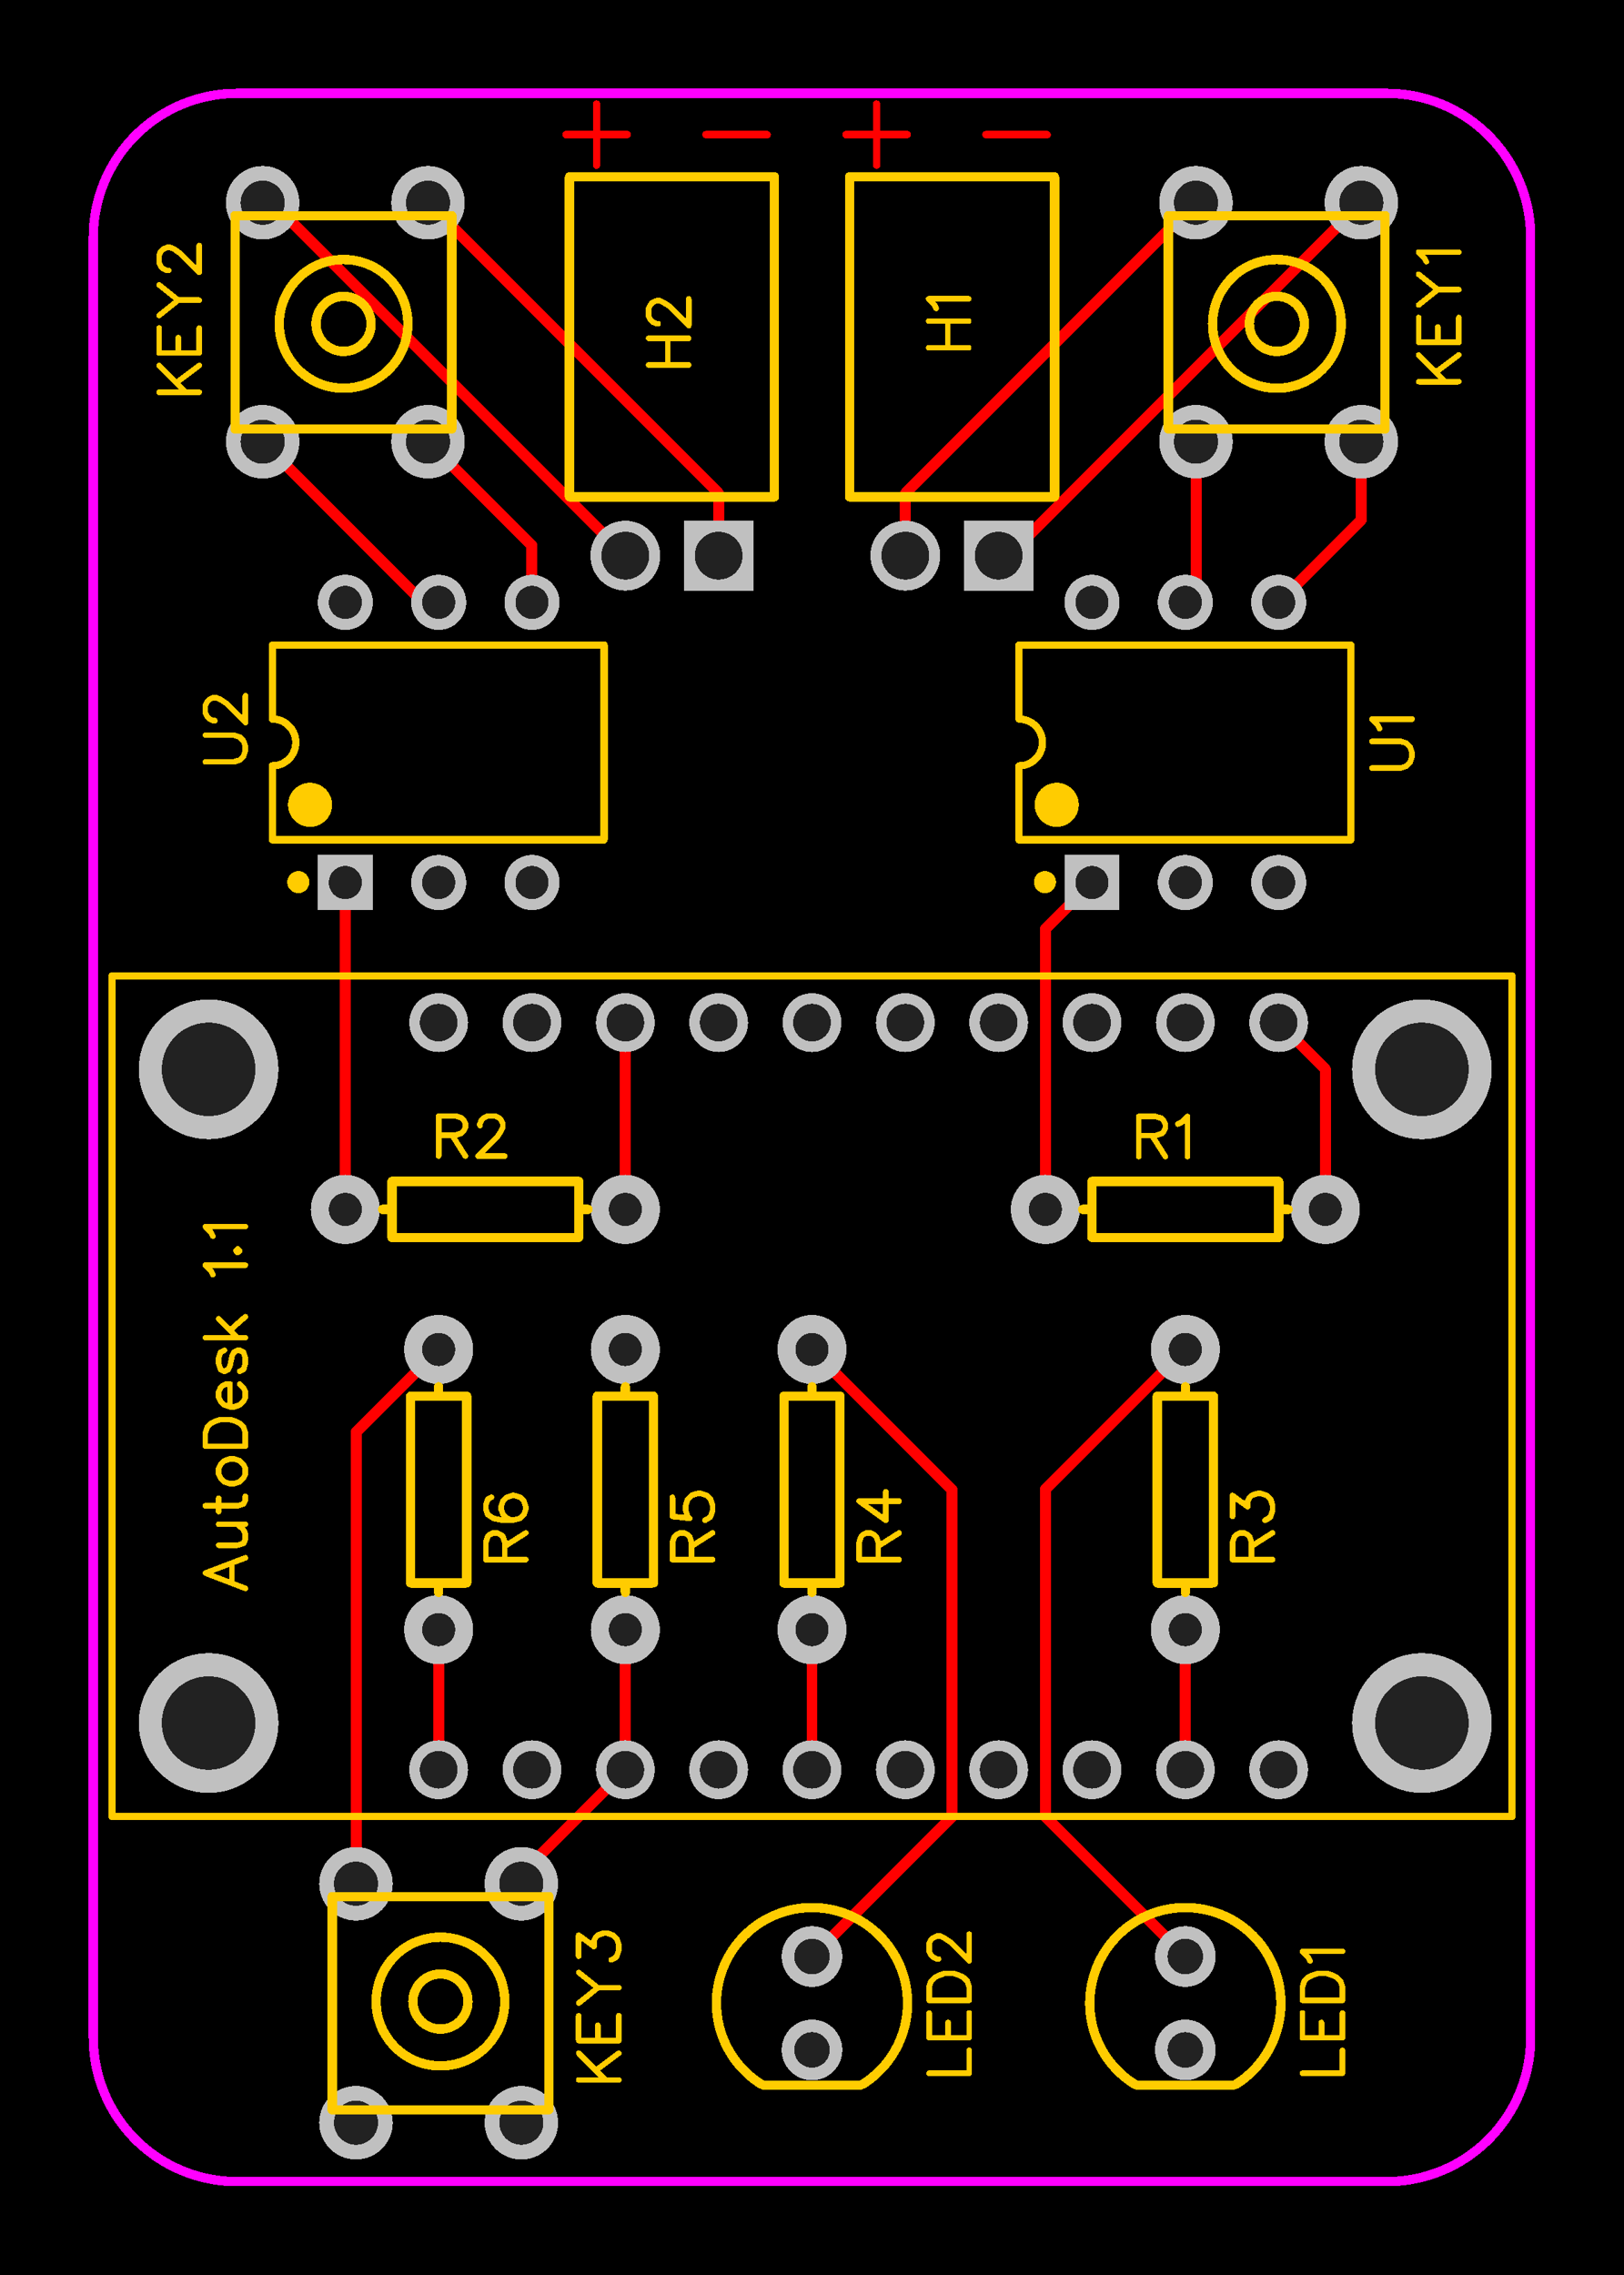 <svg xmlns="http://www.w3.org/2000/svg" xmlns:xlink="http://www.w3.org/1999/xlink" width="44.196mm" height="61.874mm" viewBox="4013 2970.5 174 243.6"><title></title><style type="text/css">
*[layerid="1"] {stroke:#FF0000;fill:#FF0000;}
*[layerid="2"] {stroke:#0000FF;fill:#0000FF;}
*[layerid="3"] {stroke:#FFCC00;fill:#FFCC00;}
*[layerid="4"] {stroke:#66CC33;fill:#66CC33;}
*[layerid="5"] {stroke:#808080;fill:#808080;}
*[layerid="6"] {stroke:#800000;fill:#800000;}
*[layerid="7"] {stroke:#800080;fill:#800080;stroke-opacity:0.7;fill-opacity:0.7;}
*[layerid="8"] {stroke:#AA00FF;fill:#AA00FF;stroke-opacity:0.7;fill-opacity:0.7;}
*[layerid="9"] {stroke:#6464FF;fill:#6464FF;}
*[layerid="10"] {stroke:#FF00FF;fill:#FF00FF;}
*[layerid="11"] {stroke:#C0C0C0;fill:#C0C0C0;}
*[layerid="12"] {stroke:#FFFFFF;fill:#FFFFFF;}
*[layerid="13"] {stroke:#33CC99;fill:#33CC99;}
*[layerid="14"] {stroke:#5555FF;fill:#5555FF;}
*[layerid="15"] {stroke:#F022F0;fill:#F022F0;}
*[layerid="21"] {stroke:#800000;fill:#800000;}
*[layerid="22"] {stroke:#008000;fill:#008000;}
*[layerid="23"] {stroke:#00FF00;fill:#00FF00;}
*[layerid="24"] {stroke:#BC8E00;fill:#BC8E00;}
*[layerid="25"] {stroke:#70DBFA;fill:#70DBFA;}
*[layerid="26"] {stroke:#00CC66;fill:#00CC66;}
*[layerid="27"] {stroke:#9966FF;fill:#9966FF;}
*[layerid="28"] {stroke:#800080;fill:#800080;}
*[layerid="29"] {stroke:#008080;fill:#008080;}
*[layerid="30"] {stroke:#15935F;fill:#15935F;}
*[layerid="31"] {stroke:#000080;fill:#000080;}
*[layerid="32"] {stroke:#00B400;fill:#00B400;}
*[layerid="33"] {stroke:#2E4756;fill:#2E4756;}
*[layerid="34"] {stroke:#99842F;fill:#99842F;}
*[layerid="35"] {stroke:#FFFFAA;fill:#FFFFAA;}
*[layerid="36"] {stroke:#99842F;fill:#99842F;}
*[layerid="37"] {stroke:#2E4756;fill:#2E4756;}
*[layerid="38"] {stroke:#3535FF;fill:#3535FF;}
*[layerid="39"] {stroke:#8000BC;fill:#8000BC;}
*[layerid="40"] {stroke:#43AE5F;fill:#43AE5F;}
*[layerid="41"] {stroke:#C3ECCE;fill:#C3ECCE;}
*[layerid="42"] {stroke:#728978;fill:#728978;}
*[layerid="43"] {stroke:#39503F;fill:#39503F;}
*[layerid="44"] {stroke:#0C715D;fill:#0C715D;}
*[layerid="45"] {stroke:#5A8A80;fill:#5A8A80;}
*[layerid="46"] {stroke:#2B937E;fill:#2B937E;}
*[layerid="47"] {stroke:#23999D;fill:#23999D;}
*[layerid="48"] {stroke:#45B4E3;fill:#45B4E3;}
*[layerid="49"] {stroke:#215DA1;fill:#215DA1;}
*[layerid="50"] {stroke:#4564D7;fill:#4564D7;}
*[layerid="51"] {stroke:#6969E9;fill:#6969E9;}
*[layerid="52"] {stroke:#9069E9;fill:#9069E9;}
*[fill="none"] {fill: none;}
*[stroke="none"] {stroke: none;}
path, polyline, polygon, line {stroke-linecap:round;}
g[c_partid="part_pad"][layerid="1"] ellipse:not([c_padid]) {fill:#FF0000;}
g[c_partid="part_pad"][layerid="1"]  polygon:not([c_padid]) {fill:#FF0000;}
g[c_partid="part_pad"][layerid="1"]  polyline:not([c_padid]) {stroke:#FF0000;}
g[c_partid="part_pad"][layerid="1"]  circle {fill:#FF0000;}
g[c_partid="part_pad"][layerid="2"]  ellipse:not([c_padid]) {fill:#0000FF;}
g[c_partid="part_pad"][layerid="2"]  polygon:not([c_padid]) {fill:#0000FF;}
g[c_partid="part_pad"][layerid="2"]  polyline:not([c_padid]) {stroke:#0000FF;}
g[c_partid="part_pad"][layerid="2"]  circle {fill:#0000FF;}
g[c_partid="part_pad"][layerid="11"]  ellipse:not([c_padid]) {fill:#C0C0C0;}
g[c_partid="part_pad"][layerid="11"]  polygon:not([c_padid]) {fill:#C0C0C0;}
g[c_partid="part_pad"][layerid="11"]  polyline:not([c_padid]) {stroke:#C0C0C0;}
g[c_partid="part_pad"][layerid="11"]  circle {fill:#C0C0C0;}
g[c_partid="part_pad"][layerid] > circle[c_padhole] {fill: #222222;}
g[c_partid="part_pad"][layerid] > polyline[c_padhole] {stroke:#222222;}
g[c_partid="part_via"][layerid] > * + circle {fill: #222222;}
g[c_partid="part_pad"] > polygon[c_padid] {stroke-linejoin: miter;stroke-miterlimit: 100;}
g[c_partid="part_hole"] > circle {fill: #222222;}path, polyline, polygon {stroke-linejoin:round;}
rect, circle, ellipse, polyline, line, polygon, path {shape-rendering:crispEdges;}
</style>
<rect x="4013" y="2970.5" width="174" height="243.6" fill="#000000" stroke="none"/><g id="g1" cpara="package`LED-5MM/2.54`" c_transformList="" importFlag="0" xmlns="http://www.w3.org/2000/svg"><polyline points="4060 3035 4058.347 3035 4041.142 3017.795" stroke-width="1.181" c_shapetype="line" stroke-linecap="round" fill="none" layerid="1" net="U2_5" id="gge3" /><polyline points="4070 3035 4070 3028.937 4058.858 3017.795" stroke-width="1.181" c_shapetype="line" stroke-linecap="round" fill="none" layerid="1" net="U2_4" id="gge4" /><polyline points="4158.858 3017.795 4158.858 3026.142 4150 3035" stroke-width="1.181" c_shapetype="line" stroke-linecap="round" fill="none" layerid="1" net="U1_4" id="gge5" /><polyline points="4050 3100 4050 3065" stroke-width="1.181" c_shapetype="line" stroke-linecap="round" fill="none" layerid="1" net="U2_1" id="gge6" /><polyline points="4141.142 3017.795 4141.142 3033.858 4140 3035" stroke-width="1.181" c_shapetype="line" stroke-linecap="round" fill="none" layerid="1" net="U1_5" id="gge7" /><polyline points="4150 3080 4155 3085 4155 3100" stroke-width="1.181" c_shapetype="line" stroke-linecap="round" fill="none" layerid="1" net="R1_1" id="gge8" /><polyline points="4080 3080 4080 3100" stroke-width="1.181" c_shapetype="line" stroke-linecap="round" fill="none" layerid="1" net="R2_1" id="gge9" /><polyline points="4058.858 2992.205 4090 3023.347 4090 3030" stroke-width="1.181" c_shapetype="line" stroke-linecap="round" fill="none" layerid="1" net="KEY2_1" id="gge10" /><polyline points="4041.142 2992.205 4042.205 2992.205 4080 3030" stroke-width="1.181" c_shapetype="line" stroke-linecap="round" fill="none" layerid="1" net="KEY2_3" id="gge11" /><polyline points="4110 3030 4110 3023.347 4141.142 2992.205" stroke-width="1.181" c_shapetype="line" stroke-linecap="round" fill="none" layerid="1" net="KEY1_3" id="gge12" /><polyline points="4158.858 2992.205 4121.063 3030 4120 3030" stroke-width="1.181" c_shapetype="line" stroke-linecap="round" fill="none" layerid="1" net="KEY1_1" id="gge13" /><polyline points="4140 3145 4140 3160" stroke-width="1.181" c_shapetype="line" stroke-linecap="round" fill="none" layerid="1" net="R3_1" id="gge14" /><polyline points="4100 3145 4100 3160" stroke-width="1.181" c_shapetype="line" stroke-linecap="round" fill="none" layerid="1" net="R4_1" id="gge15" /><polyline points="4130 3065 4125 3070 4125 3100" stroke-width="1.181" c_shapetype="line" stroke-linecap="round" fill="none" layerid="1" net="U1_1" id="gge18" /><polyline points="4060 3115 4051.142 3123.858 4051.142 3172.205" stroke-width="1.181" c_shapetype="line" stroke-linecap="round" fill="none" layerid="1" net="R6_2" id="gge19" /><polyline points="4060 3145 4060 3160" stroke-width="1.181" c_shapetype="line" stroke-linecap="round" fill="none" layerid="1" net="R6_1" id="gge20" /><polyline points="4068.858 3172.205 4068.858 3171.142 4080 3160" stroke-width="1.181" c_shapetype="line" stroke-linecap="round" fill="none" layerid="1" net="KEY3_4" id="gge21" /><polyline points="4080 3160 4080 3145" stroke-width="1.181" c_shapetype="line" stroke-linecap="round" fill="none" layerid="1" net="KEY3_4" id="gge22" /><polyline points="4100 3115 4115 3130 4115 3157.5 4115 3165 4100 3180" stroke-width="1.181" c_shapetype="line" stroke-linecap="round" fill="none" layerid="1" net="R4_2" id="gge298" /><polyline points="4140 3115 4125 3130 4125 3162.5 4125 3165 4140 3180" stroke-width="1.181" c_shapetype="line" stroke-linecap="round" fill="none" layerid="1" net="R3_2" id="gge299" /><g c_partid="part_pcbtext" c_origin="4088.64,2988.61" c_rotation="0" c_mirror="" id="gge301" layerid="1" c_shapetype="group" ><path c_fontSize="8" c_fontFamily="" c_text="-" d="M 4088.643 2984.913 L 4095.193 2984.913" fill="none"  stroke-width="0.8"  /></g><g c_partid="part_pcbtext" c_origin="4073.64,2988.61" c_rotation="0" c_mirror="" id="gge305" layerid="1" c_shapetype="group" ><path c_fontSize="8" c_fontFamily="" c_text="+" d="M 4076.913 2981.643 L 4076.913 2988.183 M 4073.643 2984.913 L 4080.193 2984.913" fill="none"  stroke-width="0.8"  /></g><g c_partid="part_pcbtext" c_origin="4118.64,2988.61" c_rotation="0" c_mirror="" id="gge307" layerid="1" c_shapetype="group" ><path c_fontSize="8" c_fontFamily="" c_text="-" d="M 4118.643 2984.913 L 4125.193 2984.913" fill="none"  stroke-width="0.8"  /></g><g c_partid="part_pcbtext" c_origin="4103.64,2988.61" c_rotation="0" c_mirror="" id="gge309" layerid="1" c_shapetype="group" ><path c_fontSize="8" c_fontFamily="" c_text="+" d="M 4106.913 2981.643 L 4106.913 2988.183 M 4103.643 2984.913 L 4110.193 2984.913" fill="none"  stroke-width="0.8"  /></g><g c_partid="part_pad" c_etype="pinpart" c_origin="4155,3100" layerid="11" number="1" net="R1_1" plated ="Y" c_shapetype="group" id="gge34" locked="0" c_rotation="180" c_width="7.4" c_height="7.4" title="R1_1" c_shape="ELLIPSE" pasteExpansion="0" solderExpansion="0.4"><ellipse cx="4155" cy="3100" rx="3.7" ry="3.7" stroke-width="0" /><circle c_padhole="1" cx="4155" cy="3100" r="1.77" stroke-width="0" /></g><g c_partid="part_pad" c_etype="pinpart" c_origin="4125,3100" layerid="11" number="2" net="U1_1" plated ="Y" c_shapetype="group" id="gge35" locked="0" c_rotation="180" c_width="7.4" c_height="7.4" title="U1_1" c_shape="ELLIPSE" pasteExpansion="0" solderExpansion="0.4"><ellipse cx="4125" cy="3100" rx="3.7" ry="3.7" stroke-width="0" /><circle c_padhole="1" cx="4125" cy="3100" r="1.77" stroke-width="0" /></g><g c_partid="part_pad" c_etype="pinpart" c_origin="4080,3100" layerid="11" number="1" net="R2_1" plated ="Y" c_shapetype="group" id="gge47" locked="0" c_rotation="180" c_width="7.4" c_height="7.4" title="R2_1" c_shape="ELLIPSE" pasteExpansion="0" solderExpansion="0.4"><ellipse cx="4080" cy="3100" rx="3.7" ry="3.7" stroke-width="0" /><circle c_padhole="1" cx="4080" cy="3100" r="1.77" stroke-width="0" /></g><g c_partid="part_pad" c_etype="pinpart" c_origin="4050,3100" layerid="11" number="2" net="U2_1" plated ="Y" c_shapetype="group" id="gge48" locked="0" c_rotation="180" c_width="7.4" c_height="7.4" title="U2_1" c_shape="ELLIPSE" pasteExpansion="0" solderExpansion="0.4"><ellipse cx="4050" cy="3100" rx="3.7" ry="3.7" stroke-width="0" /><circle c_padhole="1" cx="4050" cy="3100" r="1.77" stroke-width="0" /></g><g c_partid="part_pad" c_etype="pinpart" c_origin="4140,3145" layerid="11" number="1" net="R3_1" plated ="Y" c_shapetype="group" id="gge60" locked="0" c_rotation="90" c_width="7.4" c_height="7.4" title="R3_1" c_shape="ELLIPSE" pasteExpansion="0" solderExpansion="0.4"><ellipse cx="4140" cy="3145" rx="3.7" ry="3.7" stroke-width="0" /><circle c_padhole="1" cx="4140" cy="3145" r="1.77" stroke-width="0" /></g><g c_partid="part_pad" c_etype="pinpart" c_origin="4140,3115" layerid="11" number="2" net="R3_2" plated ="Y" c_shapetype="group" id="gge61" locked="0" c_rotation="90" c_width="7.4" c_height="7.4" title="R3_2" c_shape="ELLIPSE" pasteExpansion="0" solderExpansion="0.4"><ellipse cx="4140" cy="3115" rx="3.7" ry="3.7" stroke-width="0" /><circle c_padhole="1" cx="4140" cy="3115" r="1.77" stroke-width="0" /></g><g c_partid="part_pad" c_etype="pinpart" c_origin="4051.14,3172.21" layerid="11" number="2" net="R6_2" plated ="Y" c_shapetype="group" id="gge68" locked="0" c_rotation="270" c_width="7.874" c_height="7.874" title="R6_2" c_shape="ELLIPSE" pasteExpansion="0" solderExpansion="0.4"><ellipse cx="4051.14" cy="3172.21" rx="3.937" ry="3.937" stroke-width="0" /><circle c_padhole="1" cx="4051.142" cy="3172.205" r="2.362" stroke-width="0" /></g><g c_partid="part_pad" c_etype="pinpart" c_origin="4051.14,3197.8" layerid="11" number="1" net="KEY3_1" plated ="Y" c_shapetype="group" id="gge69" locked="0" c_rotation="270" c_width="7.874" c_height="7.874" title="KEY3_1" c_shape="ELLIPSE" pasteExpansion="0" solderExpansion="0.4"><ellipse cx="4051.14" cy="3197.8" rx="3.937" ry="3.937" stroke-width="0" /><circle c_padhole="1" cx="4051.142" cy="3197.795" r="2.362" stroke-width="0" /></g><g c_partid="part_pad" c_etype="pinpart" c_origin="4068.86,3197.8" layerid="11" number="3" net="KEY3_3" plated ="Y" c_shapetype="group" id="gge70" locked="0" c_rotation="270" c_width="7.874" c_height="7.874" title="KEY3_3" c_shape="ELLIPSE" pasteExpansion="0" solderExpansion="0.4"><ellipse cx="4068.86" cy="3197.8" rx="3.937" ry="3.937" stroke-width="0" /><circle c_padhole="1" cx="4068.858" cy="3197.795" r="2.362" stroke-width="0" /></g><g c_partid="part_pad" c_etype="pinpart" c_origin="4068.86,3172.21" layerid="11" number="4" net="KEY3_4" plated ="Y" c_shapetype="group" id="gge71" locked="0" c_rotation="270" c_width="7.874" c_height="7.874" title="KEY3_4" c_shape="ELLIPSE" pasteExpansion="0" solderExpansion="0.4"><ellipse cx="4068.86" cy="3172.21" rx="3.937" ry="3.937" stroke-width="0" /><circle c_padhole="1" cx="4068.858" cy="3172.205" r="2.362" stroke-width="0" /></g><g c_partid="part_pad" c_etype="pinpart" c_origin="4058.86,3017.8" layerid="11" number="2" net="U2_4" plated ="Y" c_shapetype="group" id="gge78" locked="0" c_rotation="90" c_width="7.874" c_height="7.874" title="U2_4" c_shape="ELLIPSE" pasteExpansion="0" solderExpansion="0.4"><ellipse cx="4058.86" cy="3017.8" rx="3.937" ry="3.937" stroke-width="0" /><circle c_padhole="1" cx="4058.858" cy="3017.795" r="2.362" stroke-width="0" /></g><g c_partid="part_pad" c_etype="pinpart" c_origin="4058.86,2992.21" layerid="11" number="1" net="KEY2_1" plated ="Y" c_shapetype="group" id="gge79" locked="0" c_rotation="90" c_width="7.874" c_height="7.874" title="KEY2_1" c_shape="ELLIPSE" pasteExpansion="0" solderExpansion="0.4"><ellipse cx="4058.86" cy="2992.21" rx="3.937" ry="3.937" stroke-width="0" /><circle c_padhole="1" cx="4058.858" cy="2992.205" r="2.362" stroke-width="0" /></g><g c_partid="part_pad" c_etype="pinpart" c_origin="4041.14,2992.21" layerid="11" number="3" net="KEY2_3" plated ="Y" c_shapetype="group" id="gge80" locked="0" c_rotation="90" c_width="7.874" c_height="7.874" title="KEY2_3" c_shape="ELLIPSE" pasteExpansion="0" solderExpansion="0.4"><ellipse cx="4041.14" cy="2992.21" rx="3.937" ry="3.937" stroke-width="0" /><circle c_padhole="1" cx="4041.142" cy="2992.205" r="2.362" stroke-width="0" /></g><g c_partid="part_pad" c_etype="pinpart" c_origin="4041.14,3017.8" layerid="11" number="4" net="U2_5" plated ="Y" c_shapetype="group" id="gge81" locked="0" c_rotation="90" c_width="7.874" c_height="7.874" title="U2_5" c_shape="ELLIPSE" pasteExpansion="0" solderExpansion="0.4"><ellipse cx="4041.14" cy="3017.8" rx="3.937" ry="3.937" stroke-width="0" /><circle c_padhole="1" cx="4041.142" cy="3017.795" r="2.362" stroke-width="0" /></g><g c_partid="part_pad" c_etype="pinpart" c_origin="4158.86,3017.8" layerid="11" number="2" net="U1_4" plated ="Y" c_shapetype="group" id="gge88" locked="0" c_rotation="90" c_width="7.874" c_height="7.874" title="U1_4" c_shape="ELLIPSE" pasteExpansion="0" solderExpansion="0.4"><ellipse cx="4158.86" cy="3017.8" rx="3.937" ry="3.937" stroke-width="0" /><circle c_padhole="1" cx="4158.858" cy="3017.795" r="2.362" stroke-width="0" /></g><g c_partid="part_pad" c_etype="pinpart" c_origin="4158.86,2992.21" layerid="11" number="1" net="KEY1_1" plated ="Y" c_shapetype="group" id="gge89" locked="0" c_rotation="90" c_width="7.874" c_height="7.874" title="KEY1_1" c_shape="ELLIPSE" pasteExpansion="0" solderExpansion="0.4"><ellipse cx="4158.86" cy="2992.21" rx="3.937" ry="3.937" stroke-width="0" /><circle c_padhole="1" cx="4158.858" cy="2992.205" r="2.362" stroke-width="0" /></g><g c_partid="part_pad" c_etype="pinpart" c_origin="4141.14,2992.21" layerid="11" number="3" net="KEY1_3" plated ="Y" c_shapetype="group" id="gge90" locked="0" c_rotation="90" c_width="7.874" c_height="7.874" title="KEY1_3" c_shape="ELLIPSE" pasteExpansion="0" solderExpansion="0.4"><ellipse cx="4141.14" cy="2992.21" rx="3.937" ry="3.937" stroke-width="0" /><circle c_padhole="1" cx="4141.142" cy="2992.205" r="2.362" stroke-width="0" /></g><g c_partid="part_pad" c_etype="pinpart" c_origin="4141.14,3017.8" layerid="11" number="4" net="U1_5" plated ="Y" c_shapetype="group" id="gge91" locked="0" c_rotation="90" c_width="7.874" c_height="7.874" title="U1_5" c_shape="ELLIPSE" pasteExpansion="0" solderExpansion="0.4"><ellipse cx="4141.14" cy="3017.8" rx="3.937" ry="3.937" stroke-width="0" /><circle c_padhole="1" cx="4141.142" cy="3017.795" r="2.362" stroke-width="0" /></g><g c_partid="part_pad" c_etype="pinpart" c_origin="4090,3030" layerid="11" number="1" net="KEY2_1" plated ="Y" c_shapetype="group" id="gge99" locked="0" c_rotation="180" c_width="7.48" c_height="7.48" title="KEY2_1" c_shape="RECT" pasteExpansion="0" solderExpansion="0.4"><polygon points="4093.74 3033.74 4086.26 3033.74 4086.26 3026.26 4093.74 3026.26" stroke-width="0" /><circle c_padhole="1" cx="4090" cy="3030" r="2.559" stroke-width="0" /></g><g c_partid="part_pad" c_etype="pinpart" c_origin="4080,3030" layerid="11" number="2" net="KEY2_3" plated ="Y" c_shapetype="group" id="gge100" locked="0" c_rotation="180" c_width="7.48" c_height="7.48" title="KEY2_3" c_shape="ELLIPSE" pasteExpansion="0" solderExpansion="0.4"><ellipse cx="4080" cy="3030" rx="3.74" ry="3.74" stroke-width="0" /><circle c_padhole="1" cx="4080" cy="3030" r="2.559" stroke-width="0" /></g><g c_partid="part_pad" c_etype="pinpart" c_origin="4120,3030" layerid="11" number="1" net="KEY1_1" plated ="Y" c_shapetype="group" id="gge108" locked="0" c_rotation="180" c_width="7.48" c_height="7.48" title="KEY1_1" c_shape="RECT" pasteExpansion="0" solderExpansion="0.4"><polygon points="4123.74 3033.74 4116.26 3033.74 4116.26 3026.26 4123.74 3026.26" stroke-width="0" /><circle c_padhole="1" cx="4120" cy="3030" r="2.559" stroke-width="0" /></g><g c_partid="part_pad" c_etype="pinpart" c_origin="4110,3030" layerid="11" number="2" net="KEY1_3" plated ="Y" c_shapetype="group" id="gge109" locked="0" c_rotation="180" c_width="7.48" c_height="7.48" title="KEY1_3" c_shape="ELLIPSE" pasteExpansion="0" solderExpansion="0.4"><ellipse cx="4110" cy="3030" rx="3.74" ry="3.74" stroke-width="0" /><circle c_padhole="1" cx="4110" cy="3030" r="2.559" stroke-width="0" /></g><g c_partid="part_pad" c_etype="pinpart" c_origin="4100,3145" layerid="11" number="1" net="R4_1" plated ="Y" c_shapetype="group" id="gge121" locked="0" c_rotation="90" c_width="7.4" c_height="7.4" title="R4_1" c_shape="ELLIPSE" pasteExpansion="0" solderExpansion="0.4"><ellipse cx="4100" cy="3145" rx="3.7" ry="3.7" stroke-width="0" /><circle c_padhole="1" cx="4100" cy="3145" r="1.77" stroke-width="0" /></g><g c_partid="part_pad" c_etype="pinpart" c_origin="4100,3115" layerid="11" number="2" net="R4_2" plated ="Y" c_shapetype="group" id="gge122" locked="0" c_rotation="90" c_width="7.4" c_height="7.4" title="R4_2" c_shape="ELLIPSE" pasteExpansion="0" solderExpansion="0.4"><ellipse cx="4100" cy="3115" rx="3.7" ry="3.7" stroke-width="0" /><circle c_padhole="1" cx="4100" cy="3115" r="1.77" stroke-width="0" /></g><g c_partid="part_pad" c_etype="pinpart" c_origin="4080,3145" layerid="11" number="1" net="KEY3_4" plated ="Y" c_shapetype="group" id="gge134" locked="0" c_rotation="90" c_width="7.4" c_height="7.4" title="KEY3_4" c_shape="ELLIPSE" pasteExpansion="0" solderExpansion="0.4"><ellipse cx="4080" cy="3145" rx="3.7" ry="3.7" stroke-width="0" /><circle c_padhole="1" cx="4080" cy="3145" r="1.77" stroke-width="0" /></g><g c_partid="part_pad" c_etype="pinpart" c_origin="4080,3115" layerid="11" number="2" net="GND" plated ="Y" c_shapetype="group" id="gge135" locked="0" c_rotation="90" c_width="7.4" c_height="7.4" title="GND" c_shape="ELLIPSE" pasteExpansion="0" solderExpansion="0.4"><ellipse cx="4080" cy="3115" rx="3.7" ry="3.7" stroke-width="0" /><circle c_padhole="1" cx="4080" cy="3115" r="1.77" stroke-width="0" /></g><g c_partid="part_pad" c_etype="pinpart" c_origin="4060,3145" layerid="11" number="1" net="R6_1" plated ="Y" c_shapetype="group" id="gge147" locked="0" c_rotation="90" c_width="7.4" c_height="7.4" title="R6_1" c_shape="ELLIPSE" pasteExpansion="0" solderExpansion="0.4"><ellipse cx="4060" cy="3145" rx="3.7" ry="3.7" stroke-width="0" /><circle c_padhole="1" cx="4060" cy="3145" r="1.77" stroke-width="0" /></g><g c_partid="part_pad" c_etype="pinpart" c_origin="4060,3115" layerid="11" number="2" net="R6_2" plated ="Y" c_shapetype="group" id="gge148" locked="0" c_rotation="90" c_width="7.4" c_height="7.4" title="R6_2" c_shape="ELLIPSE" pasteExpansion="0" solderExpansion="0.4"><ellipse cx="4060" cy="3115" rx="3.7" ry="3.7" stroke-width="0" /><circle c_padhole="1" cx="4060" cy="3115" r="1.77" stroke-width="0" /></g><g c_partid="part_pad" c_etype="pinpart" c_origin="4060,3160" layerid="11" number="1" net="R6_1" plated ="Y" c_shapetype="group" id="gge155" locked="0" c_rotation="0" c_width="6.299" c_height="6.299" title="R6_1" c_shape="ELLIPSE" pasteExpansion="0" solderExpansion="0.4"><ellipse cx="4060" cy="3160" rx="3.15" ry="3.15" stroke-width="0" /><polyline c_padhole="1" points="4059.99 3160 4060.01 3160" stroke-width="4.016"></polyline></g><g c_partid="part_pad" c_etype="pinpart" c_origin="4070,3160" layerid="11" number="2" net="GND" plated ="Y" c_shapetype="group" id="gge156" locked="0" c_rotation="0" c_width="6.299" c_height="6.299" title="GND" c_shape="ELLIPSE" pasteExpansion="0" solderExpansion="0.4"><ellipse cx="4070" cy="3160" rx="3.15" ry="3.15" stroke-width="0" /><polyline c_padhole="1" points="4069.99 3160 4070.01 3160" stroke-width="4.016"></polyline></g><g c_partid="part_pad" c_etype="pinpart" c_origin="4080,3160" layerid="11" number="3" net="KEY3_4" plated ="Y" c_shapetype="group" id="gge157" locked="0" c_rotation="0" c_width="6.299" c_height="6.299" title="KEY3_4" c_shape="ELLIPSE" pasteExpansion="0" solderExpansion="0.4"><ellipse cx="4080" cy="3160" rx="3.15" ry="3.15" stroke-width="0" /><polyline c_padhole="1" points="4079.99 3160 4080.01 3160" stroke-width="4.016"></polyline></g><g c_partid="part_pad" c_etype="pinpart" c_origin="4090,3160" layerid="11" number="4" net="U3_4" plated ="Y" c_shapetype="group" id="gge158" locked="0" c_rotation="0" c_width="6.299" c_height="6.299" title="U3_4" c_shape="ELLIPSE" pasteExpansion="0" solderExpansion="0.4"><ellipse cx="4090" cy="3160" rx="3.15" ry="3.15" stroke-width="0" /><polyline c_padhole="1" points="4089.99 3160 4090.01 3160" stroke-width="4.016"></polyline></g><g c_partid="part_pad" c_etype="pinpart" c_origin="4100,3160" layerid="11" number="5" net="R4_1" plated ="Y" c_shapetype="group" id="gge159" locked="0" c_rotation="0" c_width="6.299" c_height="6.299" title="R4_1" c_shape="ELLIPSE" pasteExpansion="0" solderExpansion="0.4"><ellipse cx="4100" cy="3160" rx="3.15" ry="3.15" stroke-width="0" /><polyline c_padhole="1" points="4099.99 3160 4100.01 3160" stroke-width="4.016"></polyline></g><g c_partid="part_pad" c_etype="pinpart" c_origin="4110,3160" layerid="11" number="6" net="U3_6" plated ="N" c_shapetype="group" id="gge160" locked="0" c_rotation="0" c_width="6.299" c_height="6.299" title="U3_6" c_shape="ELLIPSE" pasteExpansion="0" solderExpansion="0.4"><ellipse cx="4110" cy="3160" rx="3.15" ry="3.15" stroke-width="0" /><polyline c_padhole="1" points="4109.99 3160 4110.01 3160" stroke-width="4.016"></polyline></g><g c_partid="part_pad" c_etype="pinpart" c_origin="4120,3160" layerid="11" number="7" net="U3_7" plated ="N" c_shapetype="group" id="gge161" locked="0" c_rotation="0" c_width="6.299" c_height="6.299" title="U3_7" c_shape="ELLIPSE" pasteExpansion="0" solderExpansion="0.4"><ellipse cx="4120" cy="3160" rx="3.15" ry="3.15" stroke-width="0" /><polyline c_padhole="1" points="4119.99 3160 4120.01 3160" stroke-width="4.016"></polyline></g><g c_partid="part_pad" c_etype="pinpart" c_origin="4130,3160" layerid="11" number="8" net="U3_8" plated ="N" c_shapetype="group" id="gge162" locked="0" c_rotation="0" c_width="6.299" c_height="6.299" title="U3_8" c_shape="ELLIPSE" pasteExpansion="0" solderExpansion="0.4"><ellipse cx="4130" cy="3160" rx="3.15" ry="3.15" stroke-width="0" /><polyline c_padhole="1" points="4129.99 3160 4130.01 3160" stroke-width="4.016"></polyline></g><g c_partid="part_pad" c_etype="pinpart" c_origin="4140,3160" layerid="11" number="9" net="R3_1" plated ="Y" c_shapetype="group" id="gge163" locked="0" c_rotation="0" c_width="6.299" c_height="6.299" title="R3_1" c_shape="ELLIPSE" pasteExpansion="0" solderExpansion="0.4"><ellipse cx="4140" cy="3160" rx="3.15" ry="3.15" stroke-width="0" /><polyline c_padhole="1" points="4139.99 3160 4140.01 3160" stroke-width="4.016"></polyline></g><g c_partid="part_pad" c_etype="pinpart" c_origin="4150,3160" layerid="11" number="10" net="U3_10" plated ="Y" c_shapetype="group" id="gge164" locked="0" c_rotation="0" c_width="6.299" c_height="6.299" title="U3_10" c_shape="ELLIPSE" pasteExpansion="0" solderExpansion="0.4"><ellipse cx="4150" cy="3160" rx="3.15" ry="3.15" stroke-width="0" /><polyline c_padhole="1" points="4149.99 3160 4150.01 3160" stroke-width="4.016"></polyline></g><g c_partid="part_pad" c_etype="pinpart" c_origin="4150,3080" layerid="11" number="11" net="R1_1" plated ="Y" c_shapetype="group" id="gge165" locked="0" c_rotation="0" c_width="6.299" c_height="6.299" title="R1_1" c_shape="ELLIPSE" pasteExpansion="0" solderExpansion="0.4"><ellipse cx="4150" cy="3080" rx="3.15" ry="3.15" stroke-width="0" /><polyline c_padhole="1" points="4149.99 3080 4150.01 3080" stroke-width="4.016"></polyline></g><g c_partid="part_pad" c_etype="pinpart" c_origin="4140,3080" layerid="11" number="12" net="U3_12" plated ="Y" c_shapetype="group" id="gge166" locked="0" c_rotation="0" c_width="6.299" c_height="6.299" title="U3_12" c_shape="ELLIPSE" pasteExpansion="0" solderExpansion="0.4"><ellipse cx="4140" cy="3080" rx="3.15" ry="3.15" stroke-width="0" /><polyline c_padhole="1" points="4139.99 3080 4140.01 3080" stroke-width="4.016"></polyline></g><g c_partid="part_pad" c_etype="pinpart" c_origin="4130,3080" layerid="11" number="13" net="U3_13" plated ="N" c_shapetype="group" id="gge167" locked="0" c_rotation="0" c_width="6.299" c_height="6.299" title="U3_13" c_shape="ELLIPSE" pasteExpansion="0" solderExpansion="0.4"><ellipse cx="4130" cy="3080" rx="3.15" ry="3.15" stroke-width="0" /><polyline c_padhole="1" points="4129.99 3080 4130.01 3080" stroke-width="4.016"></polyline></g><g c_partid="part_pad" c_etype="pinpart" c_origin="4120,3080" layerid="11" number="14" net="U3_14" plated ="N" c_shapetype="group" id="gge168" locked="0" c_rotation="0" c_width="6.299" c_height="6.299" title="U3_14" c_shape="ELLIPSE" pasteExpansion="0" solderExpansion="0.4"><ellipse cx="4120" cy="3080" rx="3.15" ry="3.15" stroke-width="0" /><polyline c_padhole="1" points="4119.99 3080 4120.01 3080" stroke-width="4.016"></polyline></g><g c_partid="part_pad" c_etype="pinpart" c_origin="4110,3080" layerid="11" number="15" net="U3_15" plated ="Y" c_shapetype="group" id="gge169" locked="0" c_rotation="0" c_width="6.299" c_height="6.299" title="U3_15" c_shape="ELLIPSE" pasteExpansion="0" solderExpansion="0.4"><ellipse cx="4110" cy="3080" rx="3.15" ry="3.15" stroke-width="0" /><polyline c_padhole="1" points="4109.99 3080 4110.01 3080" stroke-width="4.016"></polyline></g><g c_partid="part_pad" c_etype="pinpart" c_origin="4100,3080" layerid="11" number="16" net="U3_16" plated ="Y" c_shapetype="group" id="gge170" locked="0" c_rotation="0" c_width="6.299" c_height="6.299" title="U3_16" c_shape="ELLIPSE" pasteExpansion="0" solderExpansion="0.4"><ellipse cx="4100" cy="3080" rx="3.15" ry="3.15" stroke-width="0" /><polyline c_padhole="1" points="4099.99 3080 4100.01 3080" stroke-width="4.016"></polyline></g><g c_partid="part_pad" c_etype="pinpart" c_origin="4090,3080" layerid="11" number="17" net="U3_17" plated ="Y" c_shapetype="group" id="gge171" locked="0" c_rotation="0" c_width="6.299" c_height="6.299" title="U3_17" c_shape="ELLIPSE" pasteExpansion="0" solderExpansion="0.4"><ellipse cx="4090" cy="3080" rx="3.15" ry="3.15" stroke-width="0" /><polyline c_padhole="1" points="4089.99 3080 4090.01 3080" stroke-width="4.016"></polyline></g><g c_partid="part_pad" c_etype="pinpart" c_origin="4080,3080" layerid="11" number="18" net="R2_1" plated ="Y" c_shapetype="group" id="gge172" locked="0" c_rotation="0" c_width="6.299" c_height="6.299" title="R2_1" c_shape="ELLIPSE" pasteExpansion="0" solderExpansion="0.4"><ellipse cx="4080" cy="3080" rx="3.15" ry="3.15" stroke-width="0" /><polyline c_padhole="1" points="4079.99 3080 4080.01 3080" stroke-width="4.016"></polyline></g><g c_partid="part_pad" c_etype="pinpart" c_origin="4070,3080" layerid="11" number="19" net="U3_19" plated ="Y" c_shapetype="group" id="gge173" locked="0" c_rotation="0" c_width="6.299" c_height="6.299" title="U3_19" c_shape="ELLIPSE" pasteExpansion="0" solderExpansion="0.4"><ellipse cx="4070" cy="3080" rx="3.15" ry="3.15" stroke-width="0" /><polyline c_padhole="1" points="4069.99 3080 4070.01 3080" stroke-width="4.016"></polyline></g><g c_partid="part_pad" c_etype="pinpart" c_origin="4060,3080" layerid="11" number="20" net="U3_20" plated ="Y" c_shapetype="group" id="gge174" locked="0" c_rotation="0" c_width="6.299" c_height="6.299" title="U3_20" c_shape="ELLIPSE" pasteExpansion="0" solderExpansion="0.4"><ellipse cx="4060" cy="3080" rx="3.15" ry="3.15" stroke-width="0" /><polyline c_padhole="1" points="4059.99 3080 4060.01 3080" stroke-width="4.016"></polyline></g><g c_partid="part_pad" c_etype="pinpart" c_origin="4035.35,3085" layerid="11" number="21" net="" plated ="Y" c_shapetype="group" id="gge175" locked="0" c_rotation="0" c_width="14.961" c_height="14.961" title="" c_shape="ELLIPSE" pasteExpansion="0" solderExpansion="0.4"><ellipse cx="4035.35" cy="3085" rx="7.481" ry="7.481" stroke-width="0" /><polyline c_padhole="1" points="4035.337 3085 4035.357 3085" stroke-width="10"></polyline></g><g c_partid="part_pad" c_etype="pinpart" c_origin="4035.35,3155" layerid="11" number="22" net="" plated ="Y" c_shapetype="group" id="gge176" locked="0" c_rotation="0" c_width="14.961" c_height="14.961" title="" c_shape="ELLIPSE" pasteExpansion="0" solderExpansion="0.4"><ellipse cx="4035.35" cy="3155" rx="7.481" ry="7.481" stroke-width="0" /><polyline c_padhole="1" points="4035.337 3155 4035.357 3155" stroke-width="10"></polyline></g><g c_partid="part_pad" c_etype="pinpart" c_origin="4165.35,3155" layerid="11" number="23" net="" plated ="Y" c_shapetype="group" id="gge177" locked="0" c_rotation="0" c_width="14.961" c_height="14.961" title="" c_shape="ELLIPSE" pasteExpansion="0" solderExpansion="0.4"><ellipse cx="4165.35" cy="3155" rx="7.481" ry="7.481" stroke-width="0" /><polyline c_padhole="1" points="4165.336 3155 4165.356 3155" stroke-width="10"></polyline></g><g c_partid="part_pad" c_etype="pinpart" c_origin="4165.35,3085" layerid="11" number="24" net="" plated ="Y" c_shapetype="group" id="gge178" locked="0" c_rotation="0" c_width="14.961" c_height="14.961" title="" c_shape="ELLIPSE" pasteExpansion="0" solderExpansion="0.4"><ellipse cx="4165.35" cy="3085" rx="7.481" ry="7.481" stroke-width="0" /><polyline c_padhole="1" points="4165.336 3085 4165.356 3085" stroke-width="10"></polyline></g><g c_partid="part_pad" c_etype="pinpart" c_origin="4130,3065" layerid="11" number="1" net="U1_1" plated ="Y" c_shapetype="group" id="gge188" locked="0" c_rotation="90" c_width="5.905" c_height="5.905" title="U1_1" c_shape="RECT" pasteExpansion="0" solderExpansion="0.4"><polygon points="4127.047 3067.953 4127.047 3062.047 4132.953 3062.047 4132.953 3067.953" stroke-width="0" /><circle c_padhole="1" cx="4130" cy="3065" r="1.772" stroke-width="0" /></g><g c_partid="part_pad" c_etype="pinpart" c_origin="4140,3065" layerid="11" number="2" net="GND" plated ="Y" c_shapetype="group" id="gge191" locked="0" c_rotation="90" c_width="5.905" c_height="5.905" title="GND" c_shape="ELLIPSE" pasteExpansion="0" solderExpansion="0.4"><ellipse cx="4140" cy="3065" rx="2.953" ry="2.953" stroke-width="0" /><circle c_padhole="1" cx="4140" cy="3065" r="1.772" stroke-width="0" /></g><g c_partid="part_pad" c_etype="pinpart" c_origin="4150,3065" layerid="11" number="3" net="U1_3" plated ="Y" c_shapetype="group" id="gge196" locked="0" c_rotation="90" c_width="5.905" c_height="5.905" title="U1_3" c_shape="ELLIPSE" pasteExpansion="0" solderExpansion="0.4"><ellipse cx="4150" cy="3065" rx="2.953" ry="2.953" stroke-width="0" /><circle c_padhole="1" cx="4150" cy="3065" r="1.772" stroke-width="0" /></g><g c_partid="part_pad" c_etype="pinpart" c_origin="4130,3035" layerid="11" number="6" net="U1_6" plated ="Y" c_shapetype="group" id="gge201" locked="0" c_rotation="90" c_width="5.905" c_height="5.905" title="U1_6" c_shape="ELLIPSE" pasteExpansion="0" solderExpansion="0.4"><ellipse cx="4130" cy="3035" rx="2.953" ry="2.953" stroke-width="0" /><circle c_padhole="1" cx="4130" cy="3035" r="1.772" stroke-width="0" /></g><g c_partid="part_pad" c_etype="pinpart" c_origin="4140,3035" layerid="11" number="5" net="U1_5" plated ="Y" c_shapetype="group" id="gge206" locked="0" c_rotation="90" c_width="5.905" c_height="5.905" title="U1_5" c_shape="ELLIPSE" pasteExpansion="0" solderExpansion="0.4"><ellipse cx="4140" cy="3035" rx="2.953" ry="2.953" stroke-width="0" /><circle c_padhole="1" cx="4140" cy="3035" r="1.772" stroke-width="0" /></g><g c_partid="part_pad" c_etype="pinpart" c_origin="4150,3035" layerid="11" number="4" net="U1_4" plated ="Y" c_shapetype="group" id="gge211" locked="0" c_rotation="90" c_width="5.905" c_height="5.905" title="U1_4" c_shape="ELLIPSE" pasteExpansion="0" solderExpansion="0.4"><ellipse cx="4150" cy="3035" rx="2.953" ry="2.953" stroke-width="0" /><circle c_padhole="1" cx="4150" cy="3035" r="1.772" stroke-width="0" /></g><g c_partid="part_pad" c_etype="pinpart" c_origin="4050,3065" layerid="11" number="1" net="U2_1" plated ="Y" c_shapetype="group" id="gge225" locked="0" c_rotation="90" c_width="5.905" c_height="5.905" title="U2_1" c_shape="RECT" pasteExpansion="0" solderExpansion="0.4"><polygon points="4047.047 3067.953 4047.047 3062.047 4052.953 3062.047 4052.953 3067.953" stroke-width="0" /><circle c_padhole="1" cx="4050" cy="3065" r="1.772" stroke-width="0" /></g><g c_partid="part_pad" c_etype="pinpart" c_origin="4060,3065" layerid="11" number="2" net="GND" plated ="Y" c_shapetype="group" id="gge228" locked="0" c_rotation="90" c_width="5.905" c_height="5.905" title="GND" c_shape="ELLIPSE" pasteExpansion="0" solderExpansion="0.4"><ellipse cx="4060" cy="3065" rx="2.953" ry="2.953" stroke-width="0" /><circle c_padhole="1" cx="4060" cy="3065" r="1.772" stroke-width="0" /></g><g c_partid="part_pad" c_etype="pinpart" c_origin="4070,3065" layerid="11" number="3" net="U2_3" plated ="Y" c_shapetype="group" id="gge233" locked="0" c_rotation="90" c_width="5.905" c_height="5.905" title="U2_3" c_shape="ELLIPSE" pasteExpansion="0" solderExpansion="0.4"><ellipse cx="4070" cy="3065" rx="2.953" ry="2.953" stroke-width="0" /><circle c_padhole="1" cx="4070" cy="3065" r="1.772" stroke-width="0" /></g><g c_partid="part_pad" c_etype="pinpart" c_origin="4050,3035" layerid="11" number="6" net="U2_6" plated ="Y" c_shapetype="group" id="gge238" locked="0" c_rotation="90" c_width="5.905" c_height="5.905" title="U2_6" c_shape="ELLIPSE" pasteExpansion="0" solderExpansion="0.4"><ellipse cx="4050" cy="3035" rx="2.953" ry="2.953" stroke-width="0" /><circle c_padhole="1" cx="4050" cy="3035" r="1.772" stroke-width="0" /></g><g c_partid="part_pad" c_etype="pinpart" c_origin="4060,3035" layerid="11" number="5" net="U2_5" plated ="Y" c_shapetype="group" id="gge243" locked="0" c_rotation="90" c_width="5.905" c_height="5.905" title="U2_5" c_shape="ELLIPSE" pasteExpansion="0" solderExpansion="0.4"><ellipse cx="4060" cy="3035" rx="2.953" ry="2.953" stroke-width="0" /><circle c_padhole="1" cx="4060" cy="3035" r="1.772" stroke-width="0" /></g><g c_partid="part_pad" c_etype="pinpart" c_origin="4070,3035" layerid="11" number="4" net="U2_4" plated ="Y" c_shapetype="group" id="gge248" locked="0" c_rotation="90" c_width="5.905" c_height="5.905" title="U2_4" c_shape="ELLIPSE" pasteExpansion="0" solderExpansion="0.4"><ellipse cx="4070" cy="3035" rx="2.953" ry="2.953" stroke-width="0" /><circle c_padhole="1" cx="4070" cy="3035" r="1.772" stroke-width="0" /></g><g c_partid="part_pad" c_etype="pinpart" c_origin="4140,3180" layerid="11" number="1" net="R3_2" plated ="Y" c_shapetype="group" id="gge260" locked="0" c_rotation="90" c_width="6.5" c_height="6.5" title="R3_2" c_shape="ELLIPSE" pasteExpansion="0" solderExpansion="0.4"><ellipse cx="4140" cy="3180" rx="3.25" ry="3.25" stroke-width="0" /><circle c_padhole="1" cx="4140" cy="3180" r="1.9" stroke-width="0" /></g><g c_partid="part_pad" c_etype="pinpart" c_origin="4140,3190" layerid="11" number="2" net="GND" plated ="Y" c_shapetype="group" id="gge263" locked="0" c_rotation="90" c_width="6.5" c_height="6.5" title="GND" c_shape="ELLIPSE" pasteExpansion="0" solderExpansion="0.4"><ellipse cx="4140" cy="3190" rx="3.25" ry="3.25" stroke-width="0" /><circle c_padhole="1" cx="4140" cy="3190" r="1.9" stroke-width="0" /></g><g c_partid="part_pad" c_etype="pinpart" c_origin="4100,3180" layerid="11" number="1" net="R4_2" plated ="Y" c_shapetype="group" id="gge275" locked="0" c_rotation="90" c_width="6.5" c_height="6.5" title="R4_2" c_shape="ELLIPSE" pasteExpansion="0" solderExpansion="0.4"><ellipse cx="4100" cy="3180" rx="3.25" ry="3.25" stroke-width="0" /><circle c_padhole="1" cx="4100" cy="3180" r="1.9" stroke-width="0" /></g><g c_partid="part_pad" c_etype="pinpart" c_origin="4100,3190" layerid="11" number="2" net="GND" plated ="Y" c_shapetype="group" id="gge278" locked="0" c_rotation="90" c_width="6.5" c_height="6.5" title="GND" c_shape="ELLIPSE" pasteExpansion="0" solderExpansion="0.4"><ellipse cx="4100" cy="3190" rx="3.25" ry="3.25" stroke-width="0" /><circle c_padhole="1" cx="4100" cy="3190" r="1.9" stroke-width="0" /></g><polyline points="4150 3103 4130 3103" stroke-width="1" c_shapetype="line" stroke-linecap="round" fill="none" layerid="3" net="" id="gge26" /><polyline points="4130 3103 4130 3100" stroke-width="1" c_shapetype="line" stroke-linecap="round" fill="none" layerid="3" net="" id="gge27" /><polyline points="4130 3100 4130 3097" stroke-width="1" c_shapetype="line" stroke-linecap="round" fill="none" layerid="3" net="" id="gge28" /><polyline points="4130 3097 4150 3097" stroke-width="1" c_shapetype="line" stroke-linecap="round" fill="none" layerid="3" net="" id="gge29" /><polyline points="4150 3097 4150 3100" stroke-width="1" c_shapetype="line" stroke-linecap="round" fill="none" layerid="3" net="" id="gge30" /><polyline points="4150 3100 4150 3103" stroke-width="1" c_shapetype="line" stroke-linecap="round" fill="none" layerid="3" net="" id="gge31" /><polyline points="4130 3100 4129 3100" stroke-width="1" c_shapetype="line" stroke-linecap="round" fill="none" layerid="3" net="" id="gge32" /><polyline points="4150 3100 4151 3100" stroke-width="1" c_shapetype="line" stroke-linecap="round" fill="none" layerid="3" net="" id="gge33" /><polyline points="4075 3103 4055 3103" stroke-width="1" c_shapetype="line" stroke-linecap="round" fill="none" layerid="3" net="" id="gge39" /><polyline points="4055 3103 4055 3100" stroke-width="1" c_shapetype="line" stroke-linecap="round" fill="none" layerid="3" net="" id="gge40" /><polyline points="4055 3100 4055 3097" stroke-width="1" c_shapetype="line" stroke-linecap="round" fill="none" layerid="3" net="" id="gge41" /><polyline points="4055 3097 4075 3097" stroke-width="1" c_shapetype="line" stroke-linecap="round" fill="none" layerid="3" net="" id="gge42" /><polyline points="4075 3097 4075 3100" stroke-width="1" c_shapetype="line" stroke-linecap="round" fill="none" layerid="3" net="" id="gge43" /><polyline points="4075 3100 4075 3103" stroke-width="1" c_shapetype="line" stroke-linecap="round" fill="none" layerid="3" net="" id="gge44" /><polyline points="4055 3100 4054 3100" stroke-width="1" c_shapetype="line" stroke-linecap="round" fill="none" layerid="3" net="" id="gge45" /><polyline points="4075 3100 4076 3100" stroke-width="1" c_shapetype="line" stroke-linecap="round" fill="none" layerid="3" net="" id="gge46" /><polyline points="4137 3140 4137 3120" stroke-width="1" c_shapetype="line" stroke-linecap="round" fill="none" layerid="3" net="" id="gge52" /><polyline points="4137 3120 4140 3120" stroke-width="1" c_shapetype="line" stroke-linecap="round" fill="none" layerid="3" net="" id="gge53" /><polyline points="4140 3120 4143 3120" stroke-width="1" c_shapetype="line" stroke-linecap="round" fill="none" layerid="3" net="" id="gge54" /><polyline points="4143 3120 4143 3140" stroke-width="1" c_shapetype="line" stroke-linecap="round" fill="none" layerid="3" net="" id="gge55" /><polyline points="4143 3140 4140 3140" stroke-width="1" c_shapetype="line" stroke-linecap="round" fill="none" layerid="3" net="" id="gge56" /><polyline points="4140 3140 4137 3140" stroke-width="1" c_shapetype="line" stroke-linecap="round" fill="none" layerid="3" net="" id="gge57" /><polyline points="4140 3120 4140 3119" stroke-width="1" c_shapetype="line" stroke-linecap="round" fill="none" layerid="3" net="" id="gge58" /><polyline points="4140 3140 4140 3141" stroke-width="1" c_shapetype="line" stroke-linecap="round" fill="none" layerid="3" net="" id="gge59" /><polyline points="4071.816 3173.576 4048.592 3173.576 4048.592 3196.405 4071.816 3196.405 4071.816 3173.576" stroke-width="1" c_shapetype="line" stroke-linecap="round" fill="none" layerid="3" net="" id="gge65" /><polyline points="4038.184 3016.424 4061.408 3016.424 4061.408 2993.595 4038.184 2993.595 4038.184 3016.424" stroke-width="1" c_shapetype="line" stroke-linecap="round" fill="none" layerid="3" net="" id="gge75" /><polyline points="4138.184 3016.424 4161.408 3016.424 4161.408 2993.595 4138.184 2993.595 4138.184 3016.424" stroke-width="1" c_shapetype="line" stroke-linecap="round" fill="none" layerid="3" net="" id="gge85" /><polyline points="4095.984 3023.701 4074.016 3023.701" stroke-width="1" c_shapetype="line" stroke-linecap="round" fill="none" layerid="3" net="S$51" id="gge95" /><polyline points="4074.016 3023.701 4074.016 2989.449" stroke-width="1" c_shapetype="line" stroke-linecap="round" fill="none" layerid="3" net="S$53" id="gge96" /><polyline points="4095.984 2989.449 4095.984 3023.701" stroke-width="1" c_shapetype="line" stroke-linecap="round" fill="none" layerid="3" net="S$53" id="gge97" /><polyline points="4095.984 2989.449 4074.016 2989.449" stroke-width="1" c_shapetype="line" stroke-linecap="round" fill="none" layerid="3" net="S$51" id="gge98" /><polyline points="4125.984 3023.701 4104.016 3023.701" stroke-width="1" c_shapetype="line" stroke-linecap="round" fill="none" layerid="3" net="S$51" id="gge104" /><polyline points="4104.016 3023.701 4104.016 2989.449" stroke-width="1" c_shapetype="line" stroke-linecap="round" fill="none" layerid="3" net="S$53" id="gge105" /><polyline points="4125.984 2989.449 4125.984 3023.701" stroke-width="1" c_shapetype="line" stroke-linecap="round" fill="none" layerid="3" net="S$53" id="gge106" /><polyline points="4125.984 2989.449 4104.016 2989.449" stroke-width="1" c_shapetype="line" stroke-linecap="round" fill="none" layerid="3" net="S$51" id="gge107" /><polyline points="4097 3140 4097 3120" stroke-width="1" c_shapetype="line" stroke-linecap="round" fill="none" layerid="3" net="" id="gge113" /><polyline points="4097 3120 4100 3120" stroke-width="1" c_shapetype="line" stroke-linecap="round" fill="none" layerid="3" net="" id="gge114" /><polyline points="4100 3120 4103 3120" stroke-width="1" c_shapetype="line" stroke-linecap="round" fill="none" layerid="3" net="" id="gge115" /><polyline points="4103 3120 4103 3140" stroke-width="1" c_shapetype="line" stroke-linecap="round" fill="none" layerid="3" net="" id="gge116" /><polyline points="4103 3140 4100 3140" stroke-width="1" c_shapetype="line" stroke-linecap="round" fill="none" layerid="3" net="" id="gge117" /><polyline points="4100 3140 4097 3140" stroke-width="1" c_shapetype="line" stroke-linecap="round" fill="none" layerid="3" net="" id="gge118" /><polyline points="4100 3120 4100 3119" stroke-width="1" c_shapetype="line" stroke-linecap="round" fill="none" layerid="3" net="" id="gge119" /><polyline points="4100 3140 4100 3141" stroke-width="1" c_shapetype="line" stroke-linecap="round" fill="none" layerid="3" net="" id="gge120" /><polyline points="4077 3140 4077 3120" stroke-width="1" c_shapetype="line" stroke-linecap="round" fill="none" layerid="3" net="" id="gge126" /><polyline points="4077 3120 4080 3120" stroke-width="1" c_shapetype="line" stroke-linecap="round" fill="none" layerid="3" net="" id="gge127" /><polyline points="4080 3120 4083 3120" stroke-width="1" c_shapetype="line" stroke-linecap="round" fill="none" layerid="3" net="" id="gge128" /><polyline points="4083 3120 4083 3140" stroke-width="1" c_shapetype="line" stroke-linecap="round" fill="none" layerid="3" net="" id="gge129" /><polyline points="4083 3140 4080 3140" stroke-width="1" c_shapetype="line" stroke-linecap="round" fill="none" layerid="3" net="" id="gge130" /><polyline points="4080 3140 4077 3140" stroke-width="1" c_shapetype="line" stroke-linecap="round" fill="none" layerid="3" net="" id="gge131" /><polyline points="4080 3120 4080 3119" stroke-width="1" c_shapetype="line" stroke-linecap="round" fill="none" layerid="3" net="" id="gge132" /><polyline points="4080 3140 4080 3141" stroke-width="1" c_shapetype="line" stroke-linecap="round" fill="none" layerid="3" net="" id="gge133" /><polyline points="4057 3140 4057 3120" stroke-width="1" c_shapetype="line" stroke-linecap="round" fill="none" layerid="3" net="" id="gge139" /><polyline points="4057 3120 4060 3120" stroke-width="1" c_shapetype="line" stroke-linecap="round" fill="none" layerid="3" net="" id="gge140" /><polyline points="4060 3120 4063 3120" stroke-width="1" c_shapetype="line" stroke-linecap="round" fill="none" layerid="3" net="" id="gge141" /><polyline points="4063 3120 4063 3140" stroke-width="1" c_shapetype="line" stroke-linecap="round" fill="none" layerid="3" net="" id="gge142" /><polyline points="4063 3140 4060 3140" stroke-width="1" c_shapetype="line" stroke-linecap="round" fill="none" layerid="3" net="" id="gge143" /><polyline points="4060 3140 4057 3140" stroke-width="1" c_shapetype="line" stroke-linecap="round" fill="none" layerid="3" net="" id="gge144" /><polyline points="4060 3120 4060 3119" stroke-width="1" c_shapetype="line" stroke-linecap="round" fill="none" layerid="3" net="" id="gge145" /><polyline points="4060 3140 4060 3141" stroke-width="1" c_shapetype="line" stroke-linecap="round" fill="none" layerid="3" net="" id="gge146" /><polyline points="4025 3165 4025 3075 4175 3075 4175 3165 4025 3165" stroke-width="0.787" c_shapetype="line" stroke-linecap="round" fill="none" layerid="3" net="" id="gge152" /><polyline points="4122.19 3047.5 4122.19 3039.57 4157.72 3039.57 4157.72 3060.43 4122.19 3060.43 4122.19 3052.5" stroke-width="0.787" c_shapetype="line" stroke-linecap="round" fill="none" layerid="3" net="" id="gge187" /><polyline points="4042.19 3047.5 4042.19 3039.57 4077.72 3039.57 4077.72 3060.43 4042.19 3060.43 4042.19 3052.5" stroke-width="0.787" c_shapetype="line" stroke-linecap="round" fill="none" layerid="3" net="" id="gge224" /><polyline points="4134.882 3193.779 4145.118 3193.779" stroke-width="1" c_shapetype="line" stroke-linecap="round" fill="none" layerid="3" net="" id="gge259" /><polyline points="4094.882 3193.779 4105.118 3193.779" stroke-width="1" c_shapetype="line" stroke-linecap="round" fill="none" layerid="3" net="" id="gge274" /><g c_partid="part_pcbtext" c_origin="4037.45,3140.58" c_rotation="90" c_mirror="" id="gge283" layerid="3" c_shapetype="group" ><path c_fontSize="4.5" c_fontFamily="" c_text="AutoDesk 1.1" d="M 4035 3138.94L4039.29 3140.58 M 4035 3138.94L4039.29 3137.31 M 4037.86 3139.97L4037.86 3137.92 M 4036.43 3135.96L4038.47 3135.96 L4039.09 3135.75 L4039.29 3135.34 L4039.29 3134.73 L4039.09 3134.32 L4038.47 3133.71 M 4036.43 3133.71L4039.29 3133.71 M 4035 3131.74L4038.47 3131.74 L4039.09 3131.54 L4039.29 3131.13 L4039.29 3130.72 M 4036.43 3132.36L4036.43 3130.93 M 4036.43 3128.35L4036.63 3128.76 L4037.04 3129.17 L4037.65 3129.37 L4038.06 3129.37 L4038.68 3129.17 L4039.09 3128.76 L4039.29 3128.35 L4039.29 3127.73 L4039.09 3127.33 L4038.68 3126.92 L4038.06 3126.71 L4037.65 3126.71 L4037.04 3126.92 L4036.63 3127.33 L4036.43 3127.73 L4036.43 3128.35 M 4035 3125.36L4039.29 3125.36 M 4035 3125.36L4035 3123.93 L4035.2 3123.32 L4035.61 3122.91 L4036.02 3122.7 L4036.63 3122.5 L4037.65 3122.5 L4038.27 3122.7 L4038.68 3122.91 L4039.09 3123.32 L4039.29 3123.93 L4039.29 3125.36 M 4037.65 3121.15L4037.65 3118.69 L4037.25 3118.69 L4036.84 3118.9 L4036.63 3119.1 L4036.43 3119.51 L4036.43 3120.13 L4036.63 3120.53 L4037.04 3120.94 L4037.65 3121.15 L4038.06 3121.15 L4038.68 3120.94 L4039.09 3120.53 L4039.29 3120.13 L4039.29 3119.51 L4039.09 3119.1 L4038.68 3118.69 M 4037.04 3115.09L4036.63 3115.3 L4036.43 3115.91 L4036.43 3116.53 L4036.63 3117.14 L4037.04 3117.34 L4037.45 3117.14 L4037.65 3116.73 L4037.86 3115.71 L4038.06 3115.3 L4038.47 3115.09 L4038.68 3115.09 L4039.09 3115.3 L4039.29 3115.91 L4039.29 3116.53 L4039.09 3117.14 L4038.68 3117.34 M 4035 3113.74L4039.29 3113.74 M 4036.43 3111.7L4038.47 3113.74 M 4037.65 3112.93L4039.29 3111.49 M 4035.81 3106.99L4035.61 3106.58 L4035 3105.97 L4039.29 3105.97 M 4038.27 3104.42L4038.47 3104.62 L4038.68 3104.42 L4038.47 3104.21 L4038.27 3104.42 M 4035.81 3102.86L4035.61 3102.45 L4035 3101.84 L4039.29 3101.84 " fill="none"  stroke-width="0.598"  /></g><g c_partid="part_pcbtext" c_origin="4135,3092.5" c_rotation="0" c_mirror="" id="gge24" layerid="3" c_shapetype="group" ><path c_fontSize="4.5" c_fontFamily="" c_text="R1" d="M 4135 3090.05 L 4135 3094.34 M 4135 3090.05 L 4136.84 3090.05 L 4137.45 3090.25 L 4137.66 3090.45 L 4137.86 3090.86 L 4137.86 3091.27 L 4137.66 3091.68 L 4137.45 3091.89 L 4136.84 3092.09 L 4135 3092.09 M 4136.43 3092.09 L 4137.86 3094.34 M 4139.21 3090.86 L 4139.62 3090.66 L 4140.24 3090.05 L 4140.24 3094.34" fill="none"  stroke-width="0.6" c_note="note_pre" /></g><g c_partid="part_pcbtext" c_origin="4140,3112.44" c_rotation="180" c_mirror="" id="gge25" layerid="3" c_shapetype="group" display="none"><path c_fontSize="4.5" c_fontFamily="" c_text="200" d="M 4139.8 3113.87 L 4139.8 3114.08 L 4139.59 3114.49 L 4139.39 3114.69 L 4138.98 3114.89 L 4138.16 3114.89 L 4137.75 3114.69 L 4137.55 3114.49 L 4137.34 3114.08 L 4137.34 3113.67 L 4137.55 3113.26 L 4137.95 3112.64 L 4140 3110.6 L 4137.14 3110.6 M 4134.56 3114.89 L 4135.17 3114.69 L 4135.58 3114.08 L 4135.79 3113.05 L 4135.79 3112.44 L 4135.58 3111.42 L 4135.17 3110.8 L 4134.56 3110.6 L 4134.15 3110.6 L 4133.54 3110.8 L 4133.13 3111.42 L 4132.92 3112.44 L 4132.92 3113.05 L 4133.13 3114.08 L 4133.54 3114.69 L 4134.15 3114.89 L 4134.56 3114.89 M 4130.35 3114.89 L 4130.96 3114.69 L 4131.37 3114.08 L 4131.57 3113.05 L 4131.57 3112.44 L 4131.37 3111.42 L 4130.96 3110.8 L 4130.35 3110.6 L 4129.94 3110.6 L 4129.32 3110.8 L 4128.91 3111.42 L 4128.71 3112.44 L 4128.71 3113.05 L 4128.91 3114.08 L 4129.32 3114.69 L 4129.94 3114.89 L 4130.35 3114.89" fill="none"  stroke-width="0.6"  /></g><g c_partid="part_pcbtext" c_origin="4060,3092.45" c_rotation="0" c_mirror="" id="gge37" layerid="3" c_shapetype="group" ><path c_fontSize="4.5" c_fontFamily="" c_text="R2" d="M 4060 3090 L 4060 3094.29 M 4060 3090 L 4061.84 3090 L 4062.45 3090.2 L 4062.66 3090.4 L 4062.86 3090.81 L 4062.86 3091.22 L 4062.66 3091.63 L 4062.45 3091.84 L 4061.84 3092.04 L 4060 3092.04 M 4061.43 3092.04 L 4062.86 3094.29 M 4064.42 3091.02 L 4064.42 3090.81 L 4064.62 3090.4 L 4064.83 3090.2 L 4065.24 3090 L 4066.05 3090 L 4066.46 3090.2 L 4066.67 3090.4 L 4066.87 3090.81 L 4066.87 3091.22 L 4066.67 3091.63 L 4066.26 3092.25 L 4064.21 3094.29 L 4067.08 3094.29" fill="none"  stroke-width="0.6" c_note="note_pre" /></g><g c_partid="part_pcbtext" c_origin="4065,3112.44" c_rotation="180" c_mirror="" id="gge38" layerid="3" c_shapetype="group" display="none"><path c_fontSize="4.5" c_fontFamily="" c_text="200" d="M 4064.8 3113.87 L 4064.8 3114.08 L 4064.59 3114.49 L 4064.39 3114.69 L 4063.98 3114.89 L 4063.16 3114.89 L 4062.75 3114.69 L 4062.55 3114.49 L 4062.34 3114.08 L 4062.34 3113.67 L 4062.55 3113.26 L 4062.95 3112.64 L 4065 3110.6 L 4062.14 3110.6 M 4059.56 3114.89 L 4060.17 3114.69 L 4060.58 3114.08 L 4060.79 3113.05 L 4060.79 3112.44 L 4060.58 3111.42 L 4060.17 3110.8 L 4059.56 3110.6 L 4059.15 3110.6 L 4058.54 3110.8 L 4058.13 3111.42 L 4057.92 3112.44 L 4057.92 3113.05 L 4058.13 3114.08 L 4058.54 3114.69 L 4059.15 3114.89 L 4059.56 3114.89 M 4055.35 3114.89 L 4055.96 3114.69 L 4056.37 3114.08 L 4056.57 3113.05 L 4056.57 3112.44 L 4056.37 3111.42 L 4055.96 3110.8 L 4055.35 3110.6 L 4054.94 3110.6 L 4054.32 3110.8 L 4053.91 3111.42 L 4053.71 3112.44 L 4053.71 3113.05 L 4053.91 3114.08 L 4054.32 3114.69 L 4054.94 3114.89 L 4055.35 3114.89" fill="none"  stroke-width="0.6"  /></g><g c_partid="part_pcbtext" c_origin="4147.5,3137.5" c_rotation="90" c_mirror="" id="gge50" layerid="3" c_shapetype="group" ><path c_fontSize="4.5" c_fontFamily="" c_text="R3" d="M 4145.05 3137.5 L 4149.34 3137.5 M 4145.05 3137.5 L 4145.05 3135.66 L 4145.25 3135.05 L 4145.45 3134.84 L 4145.86 3134.64 L 4146.27 3134.64 L 4146.68 3134.84 L 4146.89 3135.05 L 4147.09 3135.66 L 4147.09 3137.5 M 4147.09 3136.07 L 4149.34 3134.64 M 4145.05 3132.88 L 4145.05 3130.63 L 4146.68 3131.85 L 4146.68 3131.24 L 4146.89 3130.83 L 4147.09 3130.63 L 4147.7 3130.42 L 4148.11 3130.42 L 4148.73 3130.63 L 4149.14 3131.04 L 4149.34 3131.65 L 4149.34 3132.26 L 4149.14 3132.88 L 4148.93 3133.08 L 4148.52 3133.29" fill="none"  stroke-width="0.6" c_note="note_pre" /></g><g c_partid="part_pcbtext" c_origin="4127.56,3130" c_rotation="90" c_mirror="" id="gge51" layerid="3" c_shapetype="group" display="none"><path c_fontSize="4.5" c_fontFamily="" c_text="200" d="M 4126.13 3129.8 L 4125.92 3129.8 L 4125.51 3129.59 L 4125.31 3129.39 L 4125.11 3128.98 L 4125.11 3128.16 L 4125.31 3127.75 L 4125.51 3127.55 L 4125.92 3127.34 L 4126.33 3127.34 L 4126.74 3127.55 L 4127.36 3127.95 L 4129.4 3130 L 4129.4 3127.14 M 4125.11 3124.56 L 4125.31 3125.17 L 4125.92 3125.58 L 4126.95 3125.79 L 4127.56 3125.79 L 4128.58 3125.58 L 4129.2 3125.17 L 4129.4 3124.56 L 4129.4 3124.15 L 4129.2 3123.54 L 4128.58 3123.13 L 4127.56 3122.92 L 4126.95 3122.92 L 4125.92 3123.13 L 4125.31 3123.54 L 4125.11 3124.15 L 4125.11 3124.56 M 4125.11 3120.35 L 4125.31 3120.96 L 4125.92 3121.37 L 4126.95 3121.57 L 4127.56 3121.57 L 4128.58 3121.37 L 4129.2 3120.96 L 4129.4 3120.35 L 4129.4 3119.94 L 4129.2 3119.32 L 4128.58 3118.91 L 4127.56 3118.71 L 4126.95 3118.71 L 4125.92 3118.91 L 4125.31 3119.32 L 4125.11 3119.94 L 4125.11 3120.35" fill="none"  stroke-width="0.6"  /></g><g c_partid="part_pcbtext" c_origin="4077.46,3193.21" c_rotation="90" c_mirror="" id="gge63" layerid="3" c_shapetype="group" ><path c_fontSize="4.5" c_fontFamily="" c_text="KEY3" d="M 4075 3193.21 L 4079.3 3193.21 M 4075 3190.35 L 4077.86 3193.21 M 4076.84 3192.19 L 4079.3 3190.35 M 4075 3189 L 4079.3 3189 M 4075 3189 L 4075 3186.34 M 4077.05 3189 L 4077.05 3187.36 M 4079.3 3189 L 4079.3 3186.34 M 4075 3184.99 L 4077.05 3183.35 L 4079.3 3183.35 M 4075 3181.71 L 4077.05 3183.35 M 4075 3179.96 L 4075 3177.71 L 4076.64 3178.93 L 4076.64 3178.32 L 4076.84 3177.91 L 4077.05 3177.71 L 4077.66 3177.5 L 4078.07 3177.5 L 4078.68 3177.71 L 4079.09 3178.11 L 4079.3 3178.73 L 4079.3 3179.34 L 4079.09 3179.96 L 4078.89 3180.16 L 4078.48 3180.36" fill="none"  stroke-width="0.6" c_note="note_pre" /></g><g c_partid="part_pcbtext" c_origin="4081.54,3185" c_rotation="270" c_mirror="" id="gge64" layerid="3" c_shapetype="group" display="none"><path c_fontSize="4.5" c_fontFamily="" c_text="TS-1102-5016" d="M 4083.99 3186.43 L 4079.69 3186.43 M 4083.99 3185 L 4083.99 3187.86 M 4083.38 3192.08 L 4083.79 3191.67 L 4083.99 3191.05 L 4083.99 3190.24 L 4083.79 3189.62 L 4083.38 3189.21 L 4082.97 3189.21 L 4082.56 3189.42 L 4082.35 3189.62 L 4082.15 3190.03 L 4081.74 3191.26 L 4081.54 3191.67 L 4081.33 3191.87 L 4080.92 3192.08 L 4080.31 3192.08 L 4079.9 3191.67 L 4079.69 3191.05 L 4079.69 3190.24 L 4079.9 3189.62 L 4080.31 3189.21 M 4081.54 3193.43 L 4081.54 3197.11 M 4083.17 3198.46 L 4083.38 3198.87 L 4083.99 3199.48 L 4079.69 3199.48 M 4083.17 3200.83 L 4083.38 3201.24 L 4083.99 3201.85 L 4079.69 3201.85 M 4083.99 3204.43 L 4083.79 3203.82 L 4083.17 3203.41 L 4082.15 3203.2 L 4081.54 3203.2 L 4080.51 3203.41 L 4079.9 3203.82 L 4079.69 3204.43 L 4079.69 3204.84 L 4079.9 3205.45 L 4080.51 3205.86 L 4081.54 3206.07 L 4082.15 3206.07 L 4083.17 3205.86 L 4083.79 3205.45 L 4083.99 3204.84 L 4083.99 3204.43 M 4082.97 3207.62 L 4083.17 3207.62 L 4083.58 3207.83 L 4083.79 3208.03 L 4083.99 3208.44 L 4083.99 3209.26 L 4083.79 3209.67 L 4083.58 3209.87 L 4083.17 3210.08 L 4082.76 3210.08 L 4082.35 3209.87 L 4081.74 3209.46 L 4079.69 3207.42 L 4079.69 3210.28 M 4081.54 3211.63 L 4081.54 3215.31 M 4083.99 3219.12 L 4083.99 3217.07 L 4082.15 3216.87 L 4082.35 3217.07 L 4082.56 3217.69 L 4082.56 3218.3 L 4082.35 3218.91 L 4081.94 3219.32 L 4081.33 3219.53 L 4080.92 3219.53 L 4080.31 3219.32 L 4079.9 3218.91 L 4079.69 3218.3 L 4079.69 3217.69 L 4079.9 3217.07 L 4080.1 3216.87 L 4080.51 3216.66 M 4083.99 3222.1 L 4083.79 3221.49 L 4083.17 3221.08 L 4082.15 3220.88 L 4081.54 3220.88 L 4080.51 3221.08 L 4079.9 3221.49 L 4079.69 3222.1 L 4079.69 3222.51 L 4079.9 3223.13 L 4080.51 3223.54 L 4081.54 3223.74 L 4082.15 3223.74 L 4083.17 3223.54 L 4083.79 3223.13 L 4083.99 3222.51 L 4083.99 3222.1 M 4083.17 3225.09 L 4083.38 3225.5 L 4083.99 3226.11 L 4079.69 3226.11 M 4083.38 3229.92 L 4083.79 3229.71 L 4083.99 3229.1 L 4083.99 3228.69 L 4083.79 3228.08 L 4083.17 3227.67 L 4082.15 3227.46 L 4081.13 3227.46 L 4080.31 3227.67 L 4079.9 3228.08 L 4079.69 3228.69 L 4079.69 3228.9 L 4079.9 3229.51 L 4080.31 3229.92 L 4080.92 3230.12 L 4081.13 3230.12 L 4081.74 3229.92 L 4082.15 3229.51 L 4082.35 3228.9 L 4082.35 3228.69 L 4082.15 3228.08 L 4081.74 3227.67 L 4081.13 3227.46" fill="none"  stroke-width="0.6"  /></g><g c_partid="part_pcbtext" c_origin="4032.5,3012.5" c_rotation="90" c_mirror="" id="gge73" layerid="3" c_shapetype="group" ><path c_fontSize="4.5" c_fontFamily="" c_text="KEY2" d="M 4030.045 3012.5 L 4034.345 3012.5 M 4030.045 3009.64 L 4032.905 3012.5 M 4031.885 3011.48 L 4034.345 3009.64 M 4030.045 3008.29 L 4034.345 3008.29 M 4030.045 3008.29 L 4030.045 3005.63 M 4032.095 3008.29 L 4032.095 3006.65 M 4034.345 3008.29 L 4034.345 3005.63 M 4030.045 3004.28 L 4032.095 3002.64 L 4034.345 3002.64 M 4030.045 3001 L 4032.095 3002.64 M 4031.065 2999.45 L 4030.865 2999.45 L 4030.455 2999.25 L 4030.245 2999.04 L 4030.045 2998.63 L 4030.045 2997.81 L 4030.245 2997.4 L 4030.455 2997.2 L 4030.865 2997 L 4031.275 2997 L 4031.685 2997.2 L 4032.295 2997.61 L 4034.345 2999.65 L 4034.345 2996.79" fill="none"  stroke-width="0.6" c_note="note_pre" /></g><g c_partid="part_pcbtext" c_origin="4028.47,3005" c_rotation="90" c_mirror="" id="gge74" layerid="3" c_shapetype="group" display="none"><path c_fontSize="4.5" c_fontFamily="" c_text="TS-1102-5016" d="M 4026.015 3003.565 L 4030.305 3003.565 M 4026.015 3004.995 L 4026.015 3002.135 M 4026.625 2997.925 L 4026.215 2998.335 L 4026.015 2998.945 L 4026.015 2999.765 L 4026.215 3000.375 L 4026.625 3000.785 L 4027.035 3000.785 L 4027.445 3000.585 L 4027.645 3000.375 L 4027.855 2999.965 L 4028.265 2998.745 L 4028.465 2998.335 L 4028.665 2998.125 L 4029.075 2997.925 L 4029.695 2997.925 L 4030.105 2998.335 L 4030.305 2998.945 L 4030.305 2999.765 L 4030.105 3000.375 L 4029.695 3000.785 M 4028.465 2996.575 L 4028.465 2992.895 M 4026.825 2991.545 L 4026.625 2991.135 L 4026.015 2990.515 L 4030.305 2990.515 M 4026.825 2989.165 L 4026.625 2988.755 L 4026.015 2988.145 L 4030.305 2988.145 M 4026.015 2985.565 L 4026.215 2986.185 L 4026.825 2986.595 L 4027.855 2986.795 L 4028.465 2986.795 L 4029.485 2986.595 L 4030.105 2986.185 L 4030.305 2985.565 L 4030.305 2985.155 L 4030.105 2984.545 L 4029.485 2984.135 L 4028.465 2983.935 L 4027.855 2983.935 L 4026.825 2984.135 L 4026.215 2984.545 L 4026.015 2985.155 L 4026.015 2985.565 M 4027.035 2982.375 L 4026.825 2982.375 L 4026.415 2982.175 L 4026.215 2981.965 L 4026.015 2981.555 L 4026.015 2980.745 L 4026.215 2980.335 L 4026.415 2980.125 L 4026.825 2979.925 L 4027.235 2979.925 L 4027.645 2980.125 L 4028.265 2980.535 L 4030.305 2982.585 L 4030.305 2979.715 M 4028.465 2978.365 L 4028.465 2974.685 M 4026.015 2970.885 L 4026.015 2972.925 L 4027.855 2973.135 L 4027.645 2972.925 L 4027.445 2972.315 L 4027.445 2971.695 L 4027.645 2971.085 L 4028.055 2970.675 L 4028.665 2970.475 L 4029.075 2970.475 L 4029.695 2970.675 L 4030.105 2971.085 L 4030.305 2971.695 L 4030.305 2972.315 L 4030.105 2972.925 L 4029.895 2973.135 L 4029.485 2973.335 M 4026.015 2967.895 L 4026.215 2968.505 L 4026.825 2968.915 L 4027.855 2969.125 L 4028.465 2969.125 L 4029.485 2968.915 L 4030.105 2968.505 L 4030.305 2967.895 L 4030.305 2967.485 L 4030.105 2966.875 L 4029.485 2966.465 L 4028.465 2966.255 L 4027.855 2966.255 L 4026.825 2966.465 L 4026.215 2966.875 L 4026.015 2967.485 L 4026.015 2967.895 M 4026.825 2964.905 L 4026.625 2964.495 L 4026.015 2963.885 L 4030.305 2963.885 M 4026.625 2960.085 L 4026.215 2960.285 L 4026.015 2960.895 L 4026.015 2961.305 L 4026.215 2961.925 L 4026.825 2962.335 L 4027.855 2962.535 L 4028.875 2962.535 L 4029.695 2962.335 L 4030.105 2961.925 L 4030.305 2961.305 L 4030.305 2961.105 L 4030.105 2960.495 L 4029.695 2960.085 L 4029.075 2959.875 L 4028.875 2959.875 L 4028.265 2960.085 L 4027.855 2960.495 L 4027.645 2961.105 L 4027.645 2961.305 L 4027.855 2961.925 L 4028.265 2962.335 L 4028.875 2962.535" fill="none"  stroke-width="0.6"  /></g><g c_partid="part_pcbtext" c_origin="4167.46,3011.37" c_rotation="90" c_mirror="" id="gge83" layerid="3" c_shapetype="group" ><path c_fontSize="4.5" c_fontFamily="" c_text="KEY1" d="M 4165 3011.37 L 4169.3 3011.37 M 4165 3008.51 L 4167.86 3011.37 M 4166.84 3010.35 L 4169.3 3008.51 M 4165 3007.16 L 4169.3 3007.16 M 4165 3007.16 L 4165 3004.5 M 4167.05 3007.16 L 4167.05 3005.52 M 4169.3 3007.16 L 4169.3 3004.5 M 4165 3003.15 L 4167.05 3001.51 L 4169.3 3001.51 M 4165 2999.87 L 4167.05 3001.51 M 4165.82 2998.52 L 4165.61 2998.12 L 4165 2997.5 L 4169.3 2997.5" fill="none"  stroke-width="0.6" c_note="note_pre" /></g><g c_partid="part_pcbtext" c_origin="4128.47,3005" c_rotation="90" c_mirror="" id="gge84" layerid="3" c_shapetype="group" display="none"><path c_fontSize="4.5" c_fontFamily="" c_text="TS-1102-5016" d="M 4126.015 3003.565 L 4130.305 3003.565 M 4126.015 3004.995 L 4126.015 3002.135 M 4126.625 2997.925 L 4126.215 2998.335 L 4126.015 2998.945 L 4126.015 2999.765 L 4126.215 3000.375 L 4126.625 3000.785 L 4127.035 3000.785 L 4127.445 3000.585 L 4127.645 3000.375 L 4127.855 2999.965 L 4128.265 2998.745 L 4128.465 2998.335 L 4128.665 2998.125 L 4129.075 2997.925 L 4129.695 2997.925 L 4130.105 2998.335 L 4130.305 2998.945 L 4130.305 2999.765 L 4130.105 3000.375 L 4129.695 3000.785 M 4128.465 2996.575 L 4128.465 2992.895 M 4126.825 2991.545 L 4126.625 2991.135 L 4126.015 2990.515 L 4130.305 2990.515 M 4126.825 2989.165 L 4126.625 2988.755 L 4126.015 2988.145 L 4130.305 2988.145 M 4126.015 2985.565 L 4126.215 2986.185 L 4126.825 2986.595 L 4127.855 2986.795 L 4128.465 2986.795 L 4129.485 2986.595 L 4130.105 2986.185 L 4130.305 2985.565 L 4130.305 2985.155 L 4130.105 2984.545 L 4129.485 2984.135 L 4128.465 2983.935 L 4127.855 2983.935 L 4126.825 2984.135 L 4126.215 2984.545 L 4126.015 2985.155 L 4126.015 2985.565 M 4127.035 2982.375 L 4126.825 2982.375 L 4126.415 2982.175 L 4126.215 2981.965 L 4126.015 2981.555 L 4126.015 2980.745 L 4126.215 2980.335 L 4126.415 2980.125 L 4126.825 2979.925 L 4127.235 2979.925 L 4127.645 2980.125 L 4128.265 2980.535 L 4130.305 2982.585 L 4130.305 2979.715 M 4128.465 2978.365 L 4128.465 2974.685 M 4126.015 2970.885 L 4126.015 2972.925 L 4127.855 2973.135 L 4127.645 2972.925 L 4127.445 2972.315 L 4127.445 2971.695 L 4127.645 2971.085 L 4128.055 2970.675 L 4128.665 2970.475 L 4129.075 2970.475 L 4129.695 2970.675 L 4130.105 2971.085 L 4130.305 2971.695 L 4130.305 2972.315 L 4130.105 2972.925 L 4129.895 2973.135 L 4129.485 2973.335 M 4126.015 2967.895 L 4126.215 2968.505 L 4126.825 2968.915 L 4127.855 2969.125 L 4128.465 2969.125 L 4129.485 2968.915 L 4130.105 2968.505 L 4130.305 2967.895 L 4130.305 2967.485 L 4130.105 2966.875 L 4129.485 2966.465 L 4128.465 2966.255 L 4127.855 2966.255 L 4126.825 2966.465 L 4126.215 2966.875 L 4126.015 2967.485 L 4126.015 2967.895 M 4126.825 2964.905 L 4126.625 2964.495 L 4126.015 2963.885 L 4130.305 2963.885 M 4126.625 2960.085 L 4126.215 2960.285 L 4126.015 2960.895 L 4126.015 2961.305 L 4126.215 2961.925 L 4126.825 2962.335 L 4127.855 2962.535 L 4128.875 2962.535 L 4129.695 2962.335 L 4130.105 2961.925 L 4130.305 2961.305 L 4130.305 2961.105 L 4130.105 2960.495 L 4129.695 2960.085 L 4129.075 2959.875 L 4128.875 2959.875 L 4128.265 2960.085 L 4127.855 2960.495 L 4127.645 2961.105 L 4127.645 2961.305 L 4127.855 2961.925 L 4128.265 2962.335 L 4128.875 2962.535" fill="none"  stroke-width="0.6"  /></g><g c_partid="part_pcbtext" c_origin="4084.95,3009.58" c_rotation="90" c_mirror="" id="gge93" layerid="3" c_shapetype="group" ><path c_fontSize="4.5" c_fontFamily="" c_text="H2" d="M 4082.5 3009.58 L 4086.79 3009.58 M 4082.5 3006.72 L 4086.79 3006.72 M 4084.54 3009.58 L 4084.54 3006.72 M 4083.52 3005.16 L 4083.31 3005.16 L 4082.9 3004.96 L 4082.7 3004.75 L 4082.5 3004.34 L 4082.5 3003.53 L 4082.7 3003.12 L 4082.9 3002.91 L 4083.31 3002.71 L 4083.72 3002.71 L 4084.13 3002.91 L 4084.75 3003.32 L 4086.79 3005.37 L 4086.79 3002.5" fill="none"  stroke-width="0.6" c_note="note_pre" /></g><g c_partid="part_pcbtext" c_origin="4085,3042.48" c_rotation="180" c_mirror="" id="gge94" layerid="3" c_shapetype="group" display="none"><path c_fontSize="4.5" c_fontFamily="" c_text="A2541HWR-2P" d="M 4083.36 3044.93L4085 3040.64 M 4083.36 3044.93L4081.73 3040.64 M 4084.39 3042.07L4082.34 3042.07 M 4080.17 3043.91L4080.17 3044.12 L4079.97 3044.53 L4079.76 3044.73 L4079.35 3044.93 L4078.54 3044.93 L4078.13 3044.73 L4077.92 3044.53 L4077.72 3044.12 L4077.72 3043.71 L4077.92 3043.3 L4078.33 3042.68 L4080.38 3040.64 L4077.51 3040.64 M 4073.71 3044.93L4075.75 3044.93 L4075.96 3043.09 L4075.75 3043.3 L4075.14 3043.5 L4074.53 3043.5 L4073.91 3043.3 L4073.5 3042.89 L4073.3 3042.28 L4073.3 3041.87 L4073.5 3041.25 L4073.91 3040.84 L4074.53 3040.64 L4075.14 3040.64 L4075.75 3040.84 L4075.96 3041.05 L4076.16 3041.46 M 4069.9 3044.93L4071.95 3042.07 L4068.88 3042.07 M 4069.9 3044.93L4069.9 3040.64 M 4067.53 3044.12L4067.12 3044.32 L4066.51 3044.93 L4066.51 3040.64 M 4065.16 3044.93L4065.16 3040.64 M 4062.3 3044.93L4062.3 3040.64 M 4065.16 3042.89L4062.3 3042.89 M 4060.95 3044.93L4059.92 3040.64 M 4058.9 3044.93L4059.92 3040.64 M 4058.9 3044.93L4057.88 3040.64 M 4056.85 3044.93L4057.88 3040.64 M 4055.5 3044.93L4055.5 3040.64 M 4055.5 3044.93L4053.66 3044.93 L4053.05 3044.73 L4052.85 3044.53 L4052.64 3044.12 L4052.64 3043.71 L4052.85 3043.3 L4053.05 3043.09 L4053.66 3042.89 L4055.5 3042.89 M 4054.07 3042.89L4052.64 3040.64 M 4051.29 3042.48L4047.61 3042.48 M 4046.05 3043.91L4046.05 3044.12 L4045.85 3044.53 L4045.65 3044.73 L4045.24 3044.93 L4044.42 3044.93 L4044.01 3044.73 L4043.8 3044.53 L4043.6 3044.12 L4043.6 3043.71 L4043.8 3043.3 L4044.21 3042.68 L4046.26 3040.64 L4043.4 3040.64 M 4042.05 3044.93L4042.05 3040.64 M 4042.05 3044.93L4040.2 3044.93 L4039.59 3044.73 L4039.39 3044.53 L4039.18 3044.12 L4039.18 3043.5 L4039.39 3043.09 L4039.59 3042.89 L4040.2 3042.68 L4042.05 3042.68 " fill="none"  stroke-width="0.6"  /></g><g c_partid="part_pcbtext" c_origin="4114.95,3007.74" c_rotation="90" c_mirror="" id="gge102" layerid="3" c_shapetype="group" ><path c_fontSize="4.5" c_fontFamily="" c_text="H1" d="M 4112.5 3007.74 L 4116.79 3007.74 M 4112.5 3004.88 L 4116.79 3004.88 M 4114.54 3007.74 L 4114.54 3004.88 M 4113.31 3003.53 L 4113.11 3003.12 L 4112.5 3002.5 L 4116.79 3002.5" fill="none"  stroke-width="0.6" c_note="note_pre" /></g><g c_partid="part_pcbtext" c_origin="4115,3042.48" c_rotation="180" c_mirror="" id="gge103" layerid="3" c_shapetype="group" display="none"><path c_fontSize="4.5" c_fontFamily="" c_text="A2541HWR-2P" d="M 4113.36 3044.93L4115 3040.64 M 4113.36 3044.93L4111.73 3040.64 M 4114.39 3042.07L4112.34 3042.07 M 4110.17 3043.91L4110.17 3044.12 L4109.97 3044.53 L4109.76 3044.73 L4109.35 3044.93 L4108.54 3044.93 L4108.13 3044.73 L4107.92 3044.53 L4107.72 3044.12 L4107.72 3043.71 L4107.92 3043.3 L4108.33 3042.68 L4110.38 3040.64 L4107.51 3040.64 M 4103.71 3044.93L4105.75 3044.93 L4105.96 3043.09 L4105.75 3043.3 L4105.14 3043.5 L4104.53 3043.5 L4103.91 3043.3 L4103.5 3042.89 L4103.3 3042.28 L4103.3 3041.87 L4103.5 3041.25 L4103.91 3040.84 L4104.53 3040.64 L4105.14 3040.64 L4105.75 3040.84 L4105.96 3041.05 L4106.16 3041.46 M 4099.9 3044.93L4101.95 3042.07 L4098.88 3042.07 M 4099.9 3044.93L4099.9 3040.64 M 4097.53 3044.12L4097.12 3044.32 L4096.51 3044.93 L4096.51 3040.64 M 4095.16 3044.93L4095.16 3040.64 M 4092.3 3044.93L4092.3 3040.64 M 4095.16 3042.89L4092.3 3042.89 M 4090.95 3044.93L4089.92 3040.64 M 4088.9 3044.93L4089.92 3040.64 M 4088.9 3044.93L4087.88 3040.64 M 4086.85 3044.93L4087.88 3040.64 M 4085.5 3044.93L4085.5 3040.64 M 4085.5 3044.93L4083.66 3044.93 L4083.05 3044.73 L4082.85 3044.53 L4082.64 3044.12 L4082.64 3043.71 L4082.85 3043.3 L4083.05 3043.09 L4083.66 3042.89 L4085.5 3042.89 M 4084.07 3042.89L4082.64 3040.64 M 4081.29 3042.48L4077.61 3042.48 M 4076.05 3043.91L4076.05 3044.12 L4075.85 3044.53 L4075.65 3044.73 L4075.24 3044.93 L4074.42 3044.93 L4074.01 3044.73 L4073.8 3044.53 L4073.6 3044.12 L4073.6 3043.71 L4073.8 3043.3 L4074.21 3042.68 L4076.26 3040.64 L4073.4 3040.64 M 4072.05 3044.93L4072.05 3040.64 M 4072.05 3044.93L4070.2 3044.93 L4069.59 3044.73 L4069.39 3044.53 L4069.18 3044.12 L4069.18 3043.5 L4069.39 3043.09 L4069.59 3042.89 L4070.2 3042.68 L4072.05 3042.68 " fill="none"  stroke-width="0.6"  /></g><g c_partid="part_pcbtext" c_origin="4107.5,3137.5" c_rotation="90" c_mirror="" id="gge111" layerid="3" c_shapetype="group" ><path c_fontSize="4.5" c_fontFamily="" c_text="R4" d="M 4105.05 3137.5 L 4109.34 3137.5 M 4105.05 3137.5 L 4105.05 3135.66 L 4105.25 3135.05 L 4105.45 3134.84 L 4105.86 3134.64 L 4106.27 3134.64 L 4106.68 3134.84 L 4106.89 3135.05 L 4107.09 3135.66 L 4107.09 3137.5 M 4107.09 3136.07 L 4109.34 3134.64 M 4105.05 3131.24 L 4107.91 3133.29 L 4107.91 3130.22 M 4105.05 3131.24 L 4109.34 3131.24" fill="none"  stroke-width="0.6" c_note="note_pre" /></g><g c_partid="part_pcbtext" c_origin="4087.56,3130" c_rotation="90" c_mirror="" id="gge112" layerid="3" c_shapetype="group" display="none"><path c_fontSize="4.5" c_fontFamily="" c_text="200" d="M 4086.13 3129.8 L 4085.92 3129.8 L 4085.51 3129.59 L 4085.31 3129.39 L 4085.11 3128.98 L 4085.11 3128.16 L 4085.31 3127.75 L 4085.51 3127.55 L 4085.92 3127.34 L 4086.33 3127.34 L 4086.74 3127.55 L 4087.36 3127.95 L 4089.4 3130 L 4089.4 3127.14 M 4085.11 3124.56 L 4085.31 3125.17 L 4085.92 3125.58 L 4086.95 3125.79 L 4087.56 3125.79 L 4088.58 3125.58 L 4089.2 3125.17 L 4089.4 3124.56 L 4089.4 3124.15 L 4089.2 3123.54 L 4088.58 3123.13 L 4087.56 3122.92 L 4086.95 3122.92 L 4085.92 3123.13 L 4085.31 3123.54 L 4085.11 3124.15 L 4085.11 3124.56 M 4085.11 3120.35 L 4085.31 3120.96 L 4085.92 3121.37 L 4086.95 3121.57 L 4087.56 3121.57 L 4088.58 3121.37 L 4089.2 3120.96 L 4089.4 3120.35 L 4089.4 3119.94 L 4089.2 3119.32 L 4088.58 3118.91 L 4087.56 3118.71 L 4086.95 3118.71 L 4085.92 3118.91 L 4085.31 3119.32 L 4085.11 3119.94 L 4085.11 3120.35" fill="none"  stroke-width="0.6"  /></g><g c_partid="part_pcbtext" c_origin="4087.5,3137.5" c_rotation="90" c_mirror="" id="gge124" layerid="3" c_shapetype="group" ><path c_fontSize="4.5" c_fontFamily="" c_text="R5" d="M 4085.05 3137.5 L 4089.34 3137.5 M 4085.05 3137.5 L 4085.05 3135.66 L 4085.25 3135.05 L 4085.45 3134.84 L 4085.86 3134.64 L 4086.27 3134.64 L 4086.68 3134.84 L 4086.89 3135.05 L 4087.09 3135.66 L 4087.09 3137.5 M 4087.09 3136.07 L 4089.34 3134.64 M 4085.05 3130.83 L 4085.05 3132.88 L 4086.89 3133.08 L 4086.68 3132.88 L 4086.48 3132.26 L 4086.48 3131.65 L 4086.68 3131.04 L 4087.09 3130.63 L 4087.7 3130.42 L 4088.11 3130.42 L 4088.73 3130.63 L 4089.14 3131.04 L 4089.34 3131.65 L 4089.34 3132.26 L 4089.14 3132.88 L 4088.93 3133.08 L 4088.52 3133.29" fill="none"  stroke-width="0.6" c_note="note_pre" /></g><g c_partid="part_pcbtext" c_origin="4067.56,3130" c_rotation="90" c_mirror="" id="gge125" layerid="3" c_shapetype="group" display="none"><path c_fontSize="4.5" c_fontFamily="" c_text="10k" d="M 4065.92 3130 L 4065.72 3129.59 L 4065.11 3128.98 L 4069.4 3128.98 M 4065.11 3126.4 L 4065.31 3127.01 L 4065.92 3127.42 L 4066.95 3127.63 L 4067.56 3127.63 L 4068.58 3127.42 L 4069.2 3127.01 L 4069.4 3126.4 L 4069.4 3125.99 L 4069.2 3125.38 L 4068.58 3124.97 L 4067.56 3124.76 L 4066.95 3124.76 L 4065.92 3124.97 L 4065.31 3125.38 L 4065.11 3125.99 L 4065.11 3126.4 M 4065.11 3123.41 L 4069.4 3123.41 M 4066.54 3121.37 L 4068.58 3123.41 M 4067.76 3122.6 L 4069.4 3121.16" fill="none"  stroke-width="0.6"  /></g><g c_partid="part_pcbtext" c_origin="4067.5,3137.5" c_rotation="90" c_mirror="" id="gge137" layerid="3" c_shapetype="group" ><path c_fontSize="4.5" c_fontFamily="" c_text="R6" d="M 4065.05 3137.5 L 4069.34 3137.5 M 4065.05 3137.5 L 4065.05 3135.66 L 4065.25 3135.05 L 4065.45 3134.84 L 4065.86 3134.64 L 4066.27 3134.64 L 4066.68 3134.84 L 4066.89 3135.05 L 4067.09 3135.66 L 4067.09 3137.5 M 4067.09 3136.07 L 4069.34 3134.64 M 4065.66 3130.83 L 4065.25 3131.04 L 4065.05 3131.65 L 4065.05 3132.06 L 4065.25 3132.67 L 4065.86 3133.08 L 4066.89 3133.29 L 4067.91 3133.29 L 4068.73 3133.08 L 4069.14 3132.67 L 4069.34 3132.06 L 4069.34 3131.85 L 4069.14 3131.24 L 4068.73 3130.83 L 4068.11 3130.63 L 4067.91 3130.63 L 4067.3 3130.83 L 4066.89 3131.24 L 4066.68 3131.85 L 4066.68 3132.06 L 4066.89 3132.67 L 4067.3 3133.08 L 4067.91 3133.29" fill="none"  stroke-width="0.6" c_note="note_pre" /></g><g c_partid="part_pcbtext" c_origin="4047.56,3130" c_rotation="90" c_mirror="" id="gge138" layerid="3" c_shapetype="group" display="none"><path c_fontSize="4.5" c_fontFamily="" c_text="4.7k" d="M 4045.11 3127.95L4047.97 3130 L4047.97 3126.93 M 4045.11 3127.95L4049.4 3127.95 M 4048.38 3125.38L4048.58 3125.58 L4048.79 3125.38 L4048.58 3125.17 L4048.38 3125.38 M 4045.11 3120.96L4049.4 3123 M 4045.11 3123.82L4045.11 3120.96 M 4045.11 3119.61L4049.4 3119.61 M 4046.54 3117.56L4048.58 3119.61 M 4047.76 3118.79L4049.4 3117.36 " fill="none"  stroke-width="0.6"  /></g><g c_partid="part_pcbtext" c_origin="4100,3072.16" c_rotation="0" c_mirror="" id="gge150" layerid="3" c_shapetype="group" display="none"><path c_fontSize="4.5" c_fontFamily="" c_text="U3" d="M 4100 3069.71 L 4100 3072.77 L 4100.2 3073.39 L 4100.61 3073.8 L 4101.23 3074 L 4101.64 3074 L 4102.25 3073.8 L 4102.66 3073.39 L 4102.86 3072.77 L 4102.86 3069.71 M 4104.62 3069.71 L 4106.87 3069.71 L 4105.65 3071.34 L 4106.26 3071.34 L 4106.67 3071.55 L 4106.87 3071.75 L 4107.08 3072.36 L 4107.08 3072.77 L 4106.87 3073.39 L 4106.46 3073.8 L 4105.85 3074 L 4105.24 3074 L 4104.62 3073.8 L 4104.42 3073.59 L 4104.21 3073.18" fill="none"  stroke-width="0.6" c_note="note_pre" /></g><g c_partid="part_pcbtext" c_origin="4100,3066.66" c_rotation="0" c_mirror="" id="gge151" layerid="3" c_shapetype="group" display="none"><path c_fontSize="4.5" c_fontFamily="" c_text="ADAFRUIT_FT232H_BREAKOUT" d="M 4101.64 3064.21L4100 3068.5 M 4101.64 3064.21L4103.27 3068.5 M 4100.61 3067.07L4102.66 3067.07 M 4104.62 3064.21L4104.62 3068.5 M 4104.62 3064.21L4106.05 3064.21 L4106.67 3064.41 L4107.08 3064.82 L4107.28 3065.23 L4107.49 3065.84 L4107.49 3066.86 L4107.28 3067.48 L4107.08 3067.89 L4106.67 3068.3 L4106.05 3068.5 L4104.62 3068.5 M 4110.47 3064.21L4108.84 3068.5 M 4110.47 3064.21L4112.11 3068.5 M 4109.45 3067.07L4111.5 3067.07 M 4113.46 3064.21L4113.46 3068.5 M 4113.46 3064.21L4116.12 3064.21 M 4113.46 3066.25L4115.1 3066.25 M 4117.47 3064.21L4117.47 3068.5 M 4117.47 3064.21L4119.31 3064.21 L4119.92 3064.41 L4120.13 3064.61 L4120.33 3065.02 L4120.33 3065.43 L4120.13 3065.84 L4119.92 3066.05 L4119.31 3066.25 L4117.47 3066.25 M 4118.9 3066.25L4120.33 3068.5 M 4121.68 3064.21L4121.68 3067.27 L4121.89 3067.89 L4122.3 3068.3 L4122.91 3068.5 L4123.32 3068.5 L4123.93 3068.3 L4124.34 3067.89 L4124.55 3067.27 L4124.55 3064.21 M 4125.9 3064.21L4125.9 3068.5 M 4128.68 3064.21L4128.68 3068.5 M 4127.25 3064.21L4130.11 3064.21 M 4131.46 3069.93L4135.14 3069.93 M 4136.49 3064.21L4136.49 3068.5 M 4136.49 3064.21L4139.15 3064.21 M 4136.49 3066.25L4138.13 3066.25 M 4141.93 3064.21L4141.93 3068.5 M 4140.5 3064.21L4143.36 3064.21 M 4144.92 3065.23L4144.92 3065.02 L4145.12 3064.61 L4145.33 3064.41 L4145.74 3064.21 L4146.55 3064.21 L4146.96 3064.41 L4147.17 3064.61 L4147.37 3065.02 L4147.37 3065.43 L4147.17 3065.84 L4146.76 3066.46 L4144.71 3068.5 L4147.58 3068.5 M 4149.34 3064.21L4151.59 3064.21 L4150.36 3065.84 L4150.97 3065.84 L4151.38 3066.05 L4151.59 3066.25 L4151.79 3066.86 L4151.79 3067.27 L4151.59 3067.89 L4151.18 3068.3 L4150.56 3068.5 L4149.95 3068.5 L4149.34 3068.3 L4149.13 3068.09 L4148.93 3067.68 M 4153.35 3065.23L4153.35 3065.02 L4153.55 3064.61 L4153.75 3064.41 L4154.16 3064.21 L4154.98 3064.21 L4155.39 3064.41 L4155.6 3064.61 L4155.8 3065.02 L4155.8 3065.43 L4155.6 3065.84 L4155.19 3066.46 L4153.14 3068.5 L4156 3068.5 M 4157.35 3064.21L4157.35 3068.5 M 4160.22 3064.21L4160.22 3068.5 M 4157.35 3066.25L4160.22 3066.25 M 4161.57 3069.93L4165.25 3069.93 M 4166.6 3064.21L4166.6 3068.5 M 4166.6 3064.21L4168.44 3064.21 L4169.05 3064.41 L4169.26 3064.61 L4169.46 3065.02 L4169.46 3065.43 L4169.26 3065.84 L4169.05 3066.05 L4168.44 3066.25 M 4166.6 3066.25L4168.44 3066.25 L4169.05 3066.46 L4169.26 3066.66 L4169.46 3067.07 L4169.46 3067.68 L4169.26 3068.09 L4169.05 3068.3 L4168.44 3068.5 L4166.6 3068.5 M 4170.81 3064.21L4170.81 3068.5 M 4170.81 3064.21L4172.65 3064.21 L4173.27 3064.41 L4173.47 3064.61 L4173.68 3065.02 L4173.68 3065.43 L4173.47 3065.84 L4173.27 3066.05 L4172.65 3066.25 L4170.81 3066.25 M 4172.25 3066.25L4173.68 3068.5 M 4175.03 3064.21L4175.03 3068.5 M 4175.03 3064.21L4177.69 3064.21 M 4175.03 3066.25L4176.66 3066.25 M 4175.03 3068.5L4177.69 3068.5 M 4180.67 3064.21L4179.04 3068.5 M 4180.67 3064.21L4182.31 3068.5 M 4179.65 3067.07L4181.7 3067.07 M 4183.66 3064.21L4183.66 3068.5 M 4186.52 3064.21L4183.66 3067.07 M 4184.68 3066.05L4186.52 3068.5 M 4189.1 3064.21L4188.69 3064.41 L4188.28 3064.82 L4188.08 3065.23 L4187.87 3065.84 L4187.87 3066.86 L4188.08 3067.48 L4188.28 3067.89 L4188.69 3068.3 L4189.1 3068.5 L4189.92 3068.5 L4190.33 3068.3 L4190.74 3067.89 L4190.94 3067.48 L4191.15 3066.86 L4191.15 3065.84 L4190.94 3065.23 L4190.74 3064.82 L4190.33 3064.41 L4189.92 3064.21 L4189.1 3064.21 M 4192.5 3064.21L4192.5 3067.27 L4192.7 3067.89 L4193.11 3068.3 L4193.72 3068.5 L4194.13 3068.5 L4194.75 3068.3 L4195.15 3067.89 L4195.36 3067.27 L4195.36 3064.21 M 4198.14 3064.21L4198.14 3068.5 M 4196.71 3064.21L4199.57 3064.21 " fill="none"  stroke-width="0.6"  /></g><g c_partid="part_pcbtext" c_origin="4162.45,3052.74" c_rotation="90" c_mirror="" id="gge180" layerid="3" c_shapetype="group" ><path c_fontSize="4.5" c_fontFamily="" c_text="U1" d="M 4160 3052.74 L 4163.06 3052.74 L 4163.68 3052.54 L 4164.09 3052.13 L 4164.29 3051.51 L 4164.29 3051.1 L 4164.09 3050.49 L 4163.68 3050.08 L 4163.06 3049.88 L 4160 3049.88 M 4160.81 3048.53 L 4160.61 3048.12 L 4160 3047.5 L 4164.29 3047.5" fill="none"  stroke-width="0.6" c_note="note_pre" /></g><g c_partid="part_pcbtext" c_origin="4113.85,3050.5" c_rotation="90" c_mirror="" id="gge182" layerid="3" c_shapetype="group" display="none"><path c_fontSize="4.5" c_fontFamily="" c_text="4N35" d="M 4111.4 3048.45 L 4114.26 3050.5 L 4114.26 3047.43 M 4111.4 3048.45 L 4115.69 3048.45 M 4111.4 3046.08 L 4115.69 3046.08 M 4111.4 3046.08 L 4115.69 3043.22 M 4111.4 3043.22 L 4115.69 3043.22 M 4111.4 3041.46 L 4111.4 3039.21 L 4113.03 3040.44 L 4113.03 3039.82 L 4113.24 3039.41 L 4113.44 3039.21 L 4114.05 3039 L 4114.46 3039 L 4115.08 3039.21 L 4115.49 3039.62 L 4115.69 3040.23 L 4115.69 3040.85 L 4115.49 3041.46 L 4115.28 3041.66 L 4114.87 3041.87 M 4111.4 3035.2 L 4111.4 3037.25 L 4113.24 3037.45 L 4113.03 3037.25 L 4112.83 3036.63 L 4112.83 3036.02 L 4113.03 3035.4 L 4113.44 3035 L 4114.05 3034.79 L 4114.46 3034.79 L 4115.08 3035 L 4115.49 3035.4 L 4115.69 3036.02 L 4115.69 3036.63 L 4115.49 3037.25 L 4115.28 3037.45 L 4114.87 3037.65" fill="none"  stroke-width="0.6"  /></g><g c_partid="part_pcbtext" c_origin="4037.45,3052.08" c_rotation="90" c_mirror="" id="gge217" layerid="3" c_shapetype="group" ><path c_fontSize="4.5" c_fontFamily="" c_text="U2" d="M 4035 3052.08 L 4038.06 3052.08 L 4038.68 3051.88 L 4039.09 3051.47 L 4039.29 3050.85 L 4039.29 3050.44 L 4039.09 3049.83 L 4038.68 3049.42 L 4038.06 3049.22 L 4035 3049.22 M 4036.02 3047.66 L 4035.81 3047.66 L 4035.4 3047.46 L 4035.2 3047.25 L 4035 3046.84 L 4035 3046.03 L 4035.2 3045.62 L 4035.4 3045.41 L 4035.81 3045.21 L 4036.22 3045.21 L 4036.63 3045.41 L 4037.25 3045.82 L 4039.29 3047.87 L 4039.29 3045" fill="none"  stroke-width="0.6" c_note="note_pre" /></g><g c_partid="part_pcbtext" c_origin="4033.85,3050.5" c_rotation="90" c_mirror="" id="gge219" layerid="3" c_shapetype="group" display="none"><path c_fontSize="4.5" c_fontFamily="" c_text="4N35" d="M 4031.4 3048.45 L 4034.26 3050.5 L 4034.26 3047.43 M 4031.4 3048.45 L 4035.69 3048.45 M 4031.4 3046.08 L 4035.69 3046.08 M 4031.4 3046.08 L 4035.69 3043.22 M 4031.4 3043.22 L 4035.69 3043.22 M 4031.4 3041.46 L 4031.4 3039.21 L 4033.03 3040.44 L 4033.03 3039.82 L 4033.24 3039.41 L 4033.44 3039.21 L 4034.05 3039 L 4034.46 3039 L 4035.08 3039.21 L 4035.49 3039.62 L 4035.69 3040.23 L 4035.69 3040.85 L 4035.49 3041.46 L 4035.28 3041.66 L 4034.87 3041.87 M 4031.4 3035.2 L 4031.4 3037.25 L 4033.24 3037.45 L 4033.03 3037.25 L 4032.83 3036.63 L 4032.83 3036.02 L 4033.03 3035.4 L 4033.44 3035 L 4034.05 3034.79 L 4034.46 3034.79 L 4035.08 3035 L 4035.49 3035.4 L 4035.69 3036.02 L 4035.69 3036.63 L 4035.49 3037.25 L 4035.28 3037.45 L 4034.87 3037.65" fill="none"  stroke-width="0.6"  /></g><g c_partid="part_pcbtext" c_origin="4155,3192.5" c_rotation="90" c_mirror="" id="gge254" layerid="3" c_shapetype="group" ><path c_fontSize="4.5" c_fontFamily="" c_text="LED1" d="M 4152.547 3192.5 L 4156.837 3192.5 M 4156.837 3192.5 L 4156.837 3190.05 M 4152.547 3188.7 L 4156.837 3188.7 M 4152.547 3188.7 L 4152.547 3186.04 M 4154.587 3188.7 L 4154.587 3187.06 M 4156.837 3188.7 L 4156.837 3186.04 M 4152.547 3184.69 L 4156.837 3184.69 M 4152.547 3184.69 L 4152.547 3183.25 L 4152.747 3182.64 L 4153.157 3182.23 L 4153.567 3182.03 L 4154.177 3181.82 L 4155.207 3181.82 L 4155.817 3182.03 L 4156.227 3182.23 L 4156.637 3182.64 L 4156.837 3183.25 L 4156.837 3184.69 M 4153.367 3180.47 L 4153.157 3180.06 L 4152.547 3179.45 L 4156.837 3179.45" fill="none"  stroke-width="0.6" c_note="note_pre" /></g><g c_partid="part_pcbtext" c_origin="4140,3166.42" c_rotation="0" c_mirror="" id="gge256" layerid="3" c_shapetype="group" display="none"><path c_fontSize="4.5" c_fontFamily="" c_text="LED-5MM" d="M 4140 3163.968 L 4140 3168.258 M 4140 3168.258 L 4142.45 3168.258 M 4143.8 3163.968 L 4143.8 3168.258 M 4143.8 3163.968 L 4146.46 3163.968 M 4143.8 3166.008 L 4145.44 3166.008 M 4143.8 3168.258 L 4146.46 3168.258 M 4147.81 3163.968 L 4147.81 3168.258 M 4147.81 3163.968 L 4149.25 3163.968 L 4149.86 3164.168 L 4150.27 3164.578 L 4150.47 3164.988 L 4150.68 3165.598 L 4150.68 3166.628 L 4150.47 3167.238 L 4150.27 3167.648 L 4149.86 3168.058 L 4149.25 3168.258 L 4147.81 3168.258 M 4152.03 3166.418 L 4155.71 3166.418 M 4159.51 3163.968 L 4157.47 3163.968 L 4157.26 3165.808 L 4157.47 3165.598 L 4158.08 3165.398 L 4158.7 3165.398 L 4159.31 3165.598 L 4159.72 3166.008 L 4159.92 3166.628 L 4159.92 3167.038 L 4159.72 3167.648 L 4159.31 3168.058 L 4158.7 3168.258 L 4158.08 3168.258 L 4157.47 3168.058 L 4157.26 3167.848 L 4157.06 3167.448 M 4161.27 3163.968 L 4161.27 3168.258 M 4161.27 3163.968 L 4162.91 3168.258 M 4164.55 3163.968 L 4162.91 3168.258 M 4164.55 3163.968 L 4164.55 3168.258 M 4165.9 3163.968 L 4165.9 3168.258 M 4165.9 3163.968 L 4167.53 3168.258 M 4169.17 3163.968 L 4167.53 3168.258 M 4169.17 3163.968 L 4169.17 3168.258" fill="none"  stroke-width="0.6"  /></g><g c_partid="part_pcbtext" c_origin="4115,3192.5" c_rotation="90" c_mirror="" id="gge269" layerid="3" c_shapetype="group" ><path c_fontSize="4.5" c_fontFamily="" c_text="LED2" d="M 4112.547 3192.5 L 4116.837 3192.5 M 4116.837 3192.5 L 4116.837 3190.05 M 4112.547 3188.7 L 4116.837 3188.7 M 4112.547 3188.7 L 4112.547 3186.04 M 4114.587 3188.7 L 4114.587 3187.06 M 4116.837 3188.7 L 4116.837 3186.04 M 4112.547 3184.69 L 4116.837 3184.69 M 4112.547 3184.69 L 4112.547 3183.25 L 4112.747 3182.64 L 4113.157 3182.23 L 4113.567 3182.03 L 4114.177 3181.82 L 4115.207 3181.82 L 4115.817 3182.03 L 4116.227 3182.23 L 4116.637 3182.64 L 4116.837 3183.25 L 4116.837 3184.69 M 4113.567 3180.27 L 4113.367 3180.27 L 4112.957 3180.06 L 4112.747 3179.86 L 4112.547 3179.45 L 4112.547 3178.63 L 4112.747 3178.22 L 4112.957 3178.02 L 4113.367 3177.81 L 4113.777 3177.81 L 4114.177 3178.02 L 4114.797 3178.43 L 4116.837 3180.47 L 4116.837 3177.61" fill="none"  stroke-width="0.6" c_note="note_pre" /></g><g c_partid="part_pcbtext" c_origin="4100,3166.42" c_rotation="0" c_mirror="" id="gge271" layerid="3" c_shapetype="group" display="none"><path c_fontSize="4.5" c_fontFamily="" c_text="LED-5MM" d="M 4100 3163.968 L 4100 3168.258 M 4100 3168.258 L 4102.45 3168.258 M 4103.8 3163.968 L 4103.8 3168.258 M 4103.8 3163.968 L 4106.46 3163.968 M 4103.8 3166.008 L 4105.44 3166.008 M 4103.8 3168.258 L 4106.46 3168.258 M 4107.81 3163.968 L 4107.81 3168.258 M 4107.81 3163.968 L 4109.25 3163.968 L 4109.86 3164.168 L 4110.27 3164.578 L 4110.47 3164.988 L 4110.68 3165.598 L 4110.68 3166.628 L 4110.47 3167.238 L 4110.27 3167.648 L 4109.86 3168.058 L 4109.25 3168.258 L 4107.81 3168.258 M 4112.03 3166.418 L 4115.71 3166.418 M 4119.51 3163.968 L 4117.47 3163.968 L 4117.26 3165.808 L 4117.47 3165.598 L 4118.08 3165.398 L 4118.7 3165.398 L 4119.31 3165.598 L 4119.72 3166.008 L 4119.92 3166.628 L 4119.92 3167.038 L 4119.72 3167.648 L 4119.31 3168.058 L 4118.7 3168.258 L 4118.08 3168.258 L 4117.47 3168.058 L 4117.26 3167.848 L 4117.06 3167.448 M 4121.27 3163.968 L 4121.27 3168.258 M 4121.27 3163.968 L 4122.91 3168.258 M 4124.55 3163.968 L 4122.91 3168.258 M 4124.55 3163.968 L 4124.55 3168.258 M 4125.9 3163.968 L 4125.9 3168.258 M 4125.9 3163.968 L 4127.53 3168.258 M 4129.17 3163.968 L 4127.53 3168.258 M 4129.17 3163.968 L 4129.17 3168.258" fill="none"  stroke-width="0.6"  /></g><path d="M 4122.19 3052.5 A 2.5 2.5 0 0 0 4122.19 3047.5" c_shapetype="line" fill="none" stroke-width="0.787" c_helper_type="arc2" net="" layerid="3" id="gge184" /><path d="M 4125.04 3056.69 A 1.181 1.181 0 1 0 4125.04 3056.67" c_shapetype="line" fill="none" stroke-width="2.362" c_helper_type="arc2" net="" layerid="3" id="gge185" /><path d="M 4124.37 3064.96 A 0.591 0.591 0 1 0 4124.37 3064.95" c_shapetype="line" fill="none" stroke-width="1.181" c_helper_type="arc2" net="" layerid="3" id="gge186" /><path d="M 4042.19 3052.5 A 2.5 2.5 0 0 0 4042.19 3047.5" c_shapetype="line" fill="none" stroke-width="0.787" c_helper_type="arc2" net="" layerid="3" id="gge221" /><path d="M 4045.04 3056.69 A 1.181 1.181 0 1 0 4045.04 3056.67" c_shapetype="line" fill="none" stroke-width="2.362" c_helper_type="arc2" net="" layerid="3" id="gge222" /><path d="M 4044.37 3064.96 A 0.591 0.591 0 1 0 4044.37 3064.95" c_shapetype="line" fill="none" stroke-width="1.181" c_helper_type="arc2" net="" layerid="3" id="gge223" /><path d="M 4145.44 3193.668 A 10.236 10.236 0 1 0 4134.56 3193.668" c_shapetype="line" fill="none" stroke-width="1" c_helper_type="arc2" net="" layerid="3" id="gge258" /><path d="M 4105.44 3193.668 A 10.236 10.236 0 1 0 4094.56 3193.668" c_shapetype="line" fill="none" stroke-width="1" c_helper_type="arc2" net="" layerid="3" id="gge273" /><circle cx="4060.19" cy="3184.82" r="2.95" stroke-width="1" fill="none" layerid="3" id="gge66" c_shapetype="line" /><circle cx="4060.19" cy="3184.82" r="6.89" stroke-width="1" fill="none" layerid="3" id="gge67" c_shapetype="line" /><circle cx="4049.81" cy="3005.18" r="2.95" stroke-width="1" fill="none" layerid="3" id="gge76" c_shapetype="line" /><circle cx="4049.81" cy="3005.18" r="6.89" stroke-width="1" fill="none" layerid="3" id="gge77" c_shapetype="line" /><circle cx="4149.81" cy="3005.18" r="2.95" stroke-width="1" fill="none" layerid="3" id="gge86" c_shapetype="line" /><circle cx="4149.81" cy="3005.18" r="6.89" stroke-width="1" fill="none" layerid="3" id="gge87" c_shapetype="line" /><polyline points="4038.402 2980.5 4161.598 2980.5" stroke-width="1" c_shapetype="line" stroke-linecap="round" fill="none" layerid="10" net="" id="gge284" /><polyline points="4177 2995.902 4177 3188.697" stroke-width="1" c_shapetype="line" stroke-linecap="round" fill="none" layerid="10" net="" id="gge286" /><polyline points="4161.598 3204.098 4038.402 3204.098" stroke-width="1" c_shapetype="line" stroke-linecap="round" fill="none" layerid="10" net="" id="gge288" /><polyline points="4023 3188.697 4023 2995.902" stroke-width="1" c_shapetype="line" stroke-linecap="round" fill="none" layerid="10" net="" id="gge290" /><path d="M4161.598 2980.5A15.402 15.402 0 0 1 4177 2995.902" c_shapetype="line" fill="none" stroke-width="1" c_helper_type="arc2" net="" layerid="10" id="gge285" /><path d="M4177 3188.697A15.402 15.402 0 0 1 4161.598 3204.098" c_shapetype="line" fill="none" stroke-width="1" c_helper_type="arc2" net="" layerid="10" id="gge287" /><path d="M4038.402 3204.098A15.402 15.402 0 0 1 4023 3188.697" c_shapetype="line" fill="none" stroke-width="1" c_helper_type="arc2" net="" layerid="10" id="gge289" /><path d="M4023 2995.902A15.402 15.402 0 0 1 4038.402 2980.5" c_shapetype="line" fill="none" stroke-width="1" c_helper_type="arc2" net="" layerid="10" id="gge291" /></g></svg>
